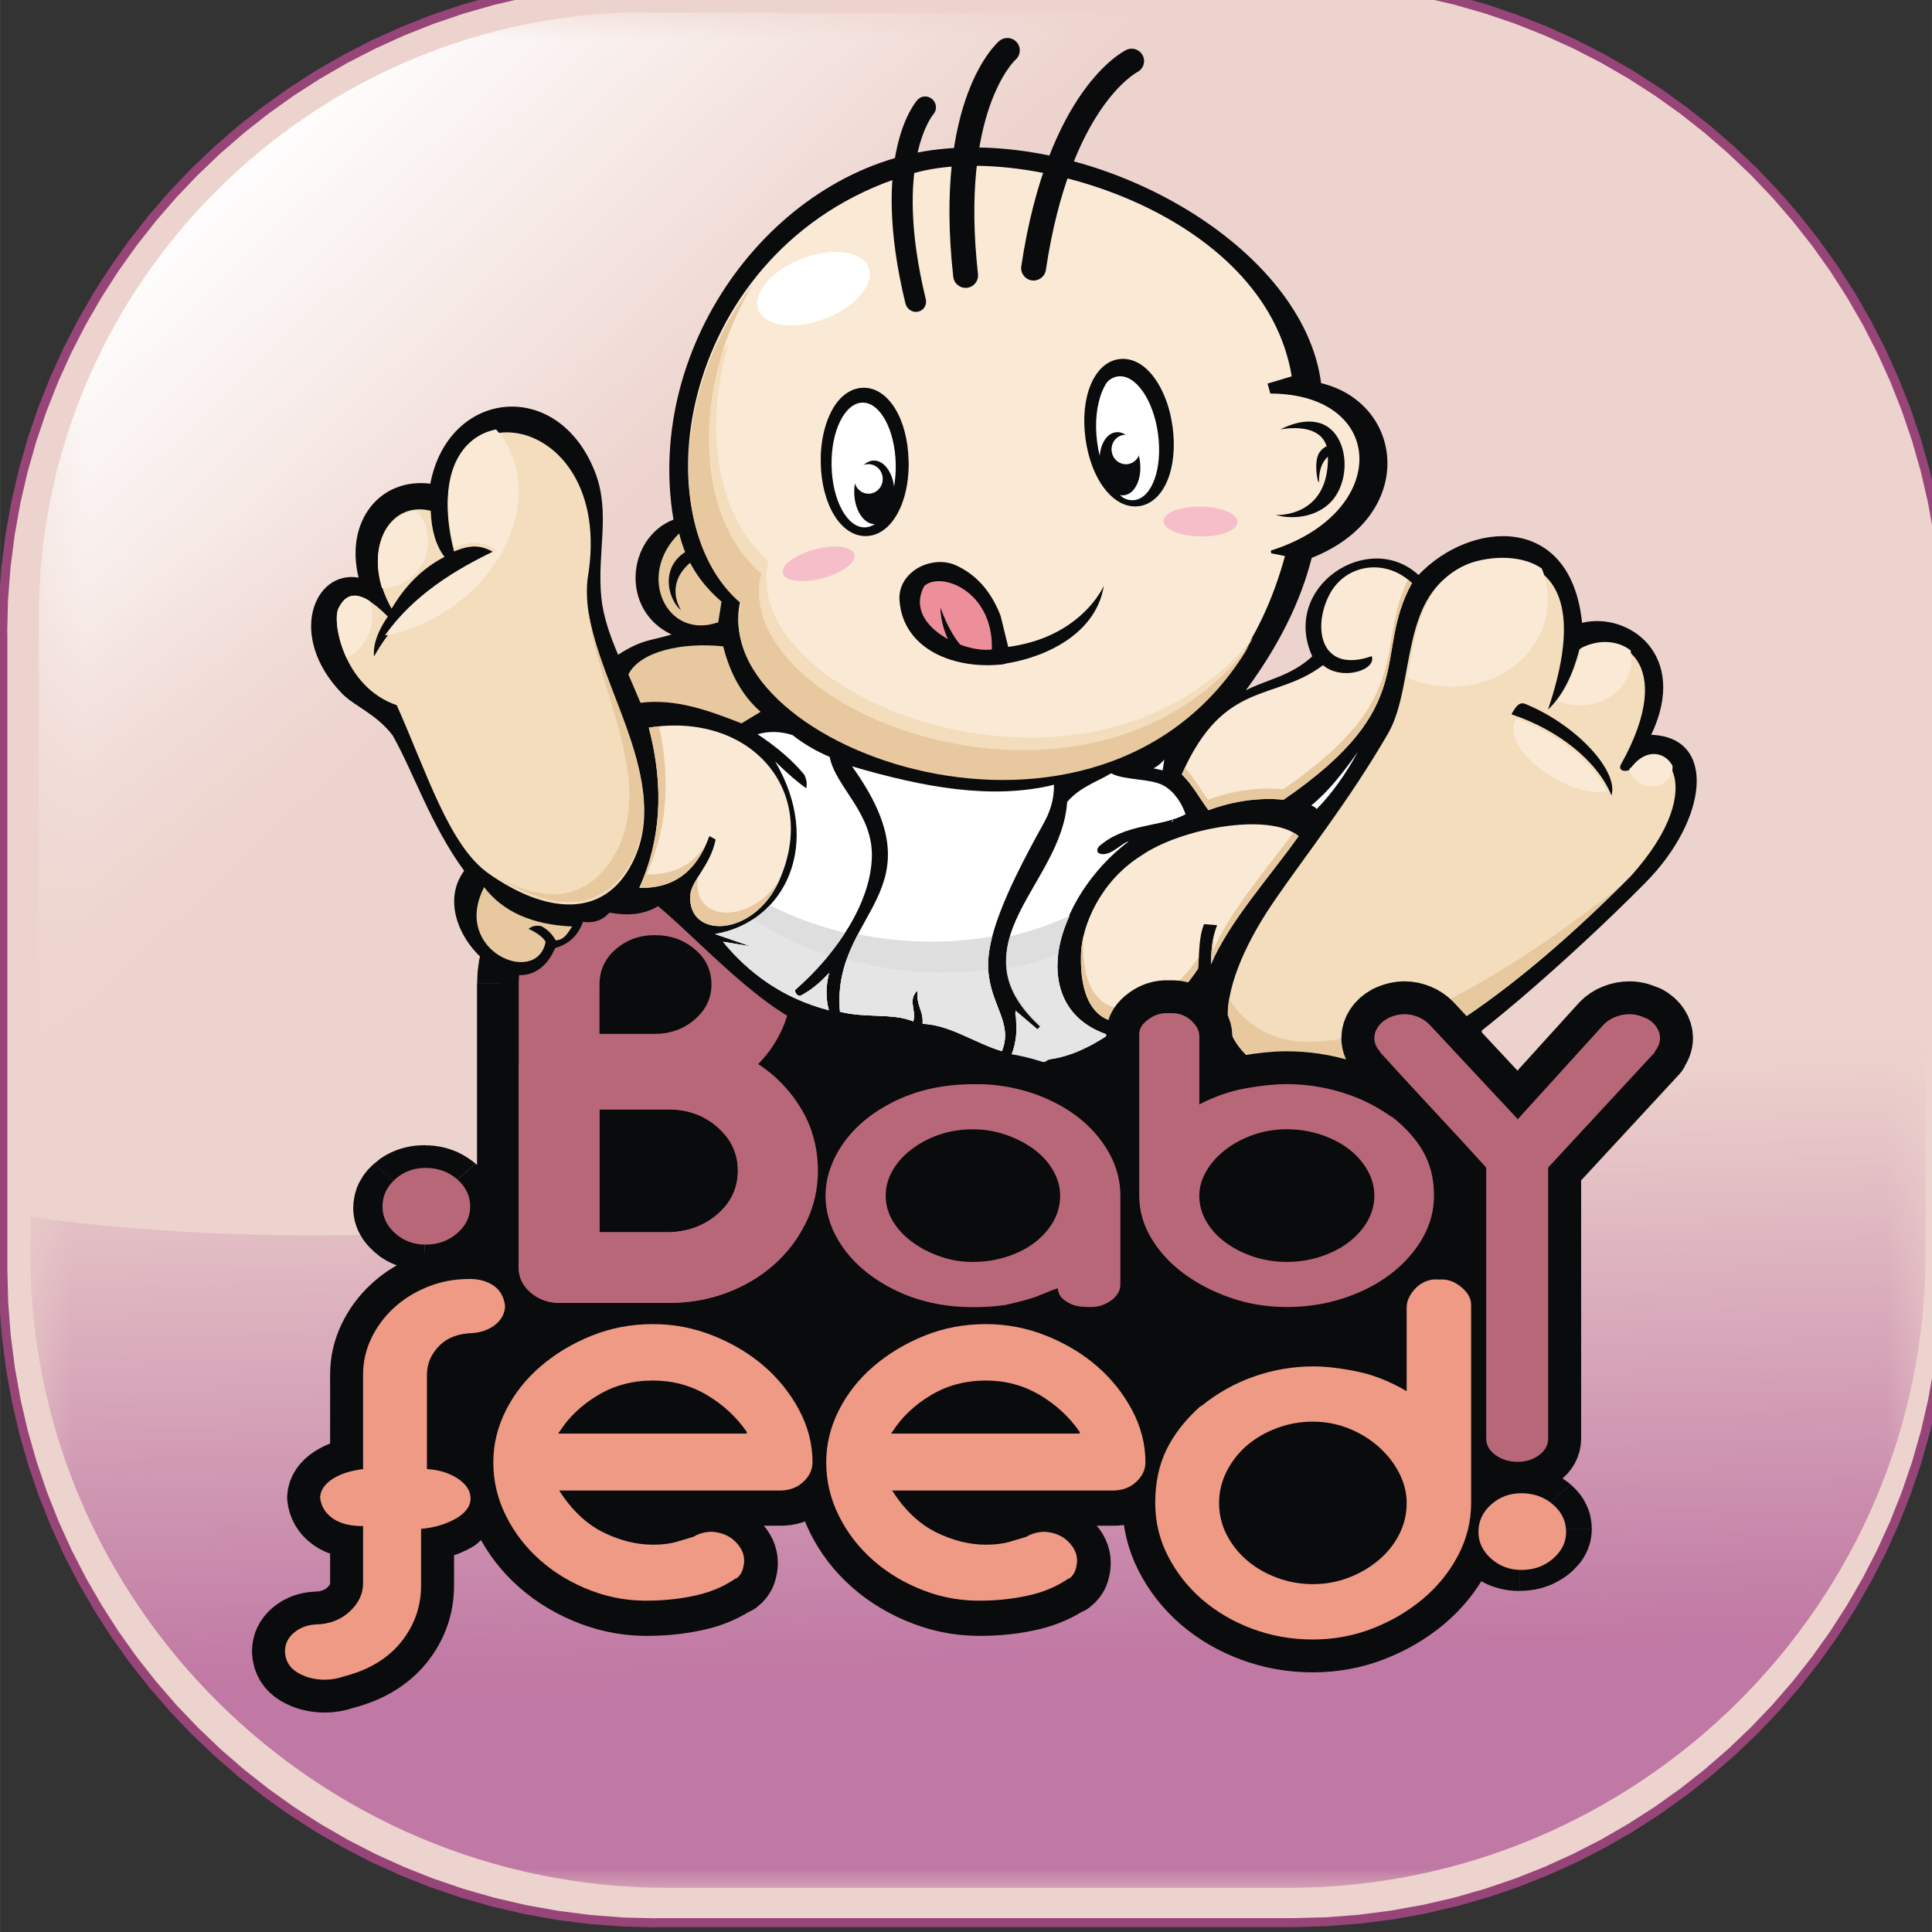 <?xml version="1.0" encoding="UTF-8" standalone="no"?>
<svg
   xmlns:dc="http://purl.org/dc/elements/1.1/"
   xmlns:cc="http://creativecommons.org/ns#"
   xmlns:rdf="http://www.w3.org/1999/02/22-rdf-syntax-ns#"
   xmlns:svg="http://www.w3.org/2000/svg"
   xmlns="http://www.w3.org/2000/svg"
   xmlns:xlink="http://www.w3.org/1999/xlink"
   xmlns:sodipodi="http://sodipodi.sourceforge.net/DTD/sodipodi-0.dtd"
   xmlns:inkscape="http://www.inkscape.org/namespaces/inkscape"
   width="87"
   height="87"
   version="1.1"
   viewBox="0 0 24.553 24.554"
   id="svg2"
   inkscape:version="0.48.2 r9819"
   sodipodi:docname="babyfeed_icon_new.svg"
   inkscape:export-filename="C:\Projectos\babyfeed\src\BabyFeed\icons\babyfeed_icon_87x87.png"
   inkscape:export-xdpi="90"
   inkscape:export-ydpi="90">
  <rect x="0" y="0" width="24.553" height="24.554" fill="#333333" stroke="none"/>
  <sodipodi:namedview
     pagecolor="#ffffff"
     bordercolor="#666666"
     borderopacity="1"
     objecttolerance="10"
     gridtolerance="10"
     guidetolerance="10"
     inkscape:pageopacity="0"
     inkscape:pageshadow="2"
     inkscape:window-width="1366"
     inkscape:window-height="706"
     id="namedview115"
     showgrid="false"
     inkscape:zoom="1.8340069"
     inkscape:cx="-20.942081"
     inkscape:cy="64.418505"
     inkscape:window-x="-8"
     inkscape:window-y="-8"
     inkscape:window-maximized="1"
     inkscape:current-layer="svg2"
     fit-margin-top="0"
     fit-margin-left="0"
     fit-margin-right="0"
     fit-margin-bottom="0"
     inkscape:showpageshadow="false"
     showborder="false" />
  <defs
     id="defs4">
    <linearGradient
       id="id4"
       y2="148.36"
       gradientUnits="userSpaceOnUse"
       x2="107.86"
       y1="134.18"
       x1="101.83">
      <stop
         stop-color="#FFF"
         offset="0"
         id="stop7" />
      <stop
         stop-color="#FFF"
         stop-opacity="0.502"
         offset="0.4"
         id="stop9" />
      <stop
         stop-color="#FFF"
         stop-opacity="0"
         offset="1"
         id="stop11" />
    </linearGradient>
    <linearGradient
       id="id2"
       y2="151.38"
       gradientUnits="userSpaceOnUse"
       x2="104.8"
       y1="164.82"
       x1="105.2">
      <stop
         stop-color="#FFF"
         offset="0"
         id="stop14" />
      <stop
         stop-color="#FFF"
         stop-opacity="0"
         offset="1"
         id="stop16" />
    </linearGradient>
    <linearGradient
       id="linearGradient3175"
       y2="138.73"
       gradientUnits="userSpaceOnUse"
       x2="98.181"
       y1="129.98"
       x1="89.781">
      <stop
         stop-color="#FFF"
         offset="0"
         id="stop19" />
      <stop
         stop-color="#FFF"
         stop-opacity="0"
         offset="1"
         id="stop21" />
    </linearGradient>
    <style
       id="style6"
       type="text/css" />
    <mask
       id="id1">
      <rect
         id="rect17"
         height="23.86"
         width="43.053"
         y="146.17"
         x="83.474"
         style="fill:url(#id2)" />
    </mask>
    <mask
       id="id3">
      <rect
         id="rect27"
         height="26.901"
         width="41.055"
         y="127.82"
         x="84.319"
         style="fill:url(#id4)" />
    </mask>
    <linearGradient
       inkscape:collect="always"
       xlink:href="#linearGradient3175"
       id="linearGradient4036"
       gradientUnits="userSpaceOnUse"
       x1="89.781"
       y1="129.98"
       x2="98.181"
       y2="138.73" />
    <linearGradient
       inkscape:collect="always"
       xlink:href="#linearGradient3175"
       id="linearGradient4212"
       gradientUnits="userSpaceOnUse"
       x1="89.781"
       y1="129.98"
       x2="98.181"
       y2="138.73" />
  </defs>
  <g
     id="g4124"
     transform="matrix(1.011,0,0,1.011,3.857432e-6,-0.282)">
    <rect
       id="_90556256"
       rx="9.307"
       ry="9.268"
       height="24.421"
       width="24.525"
       y="0"
       x="0.023"
       style="fill:#ffffff" />
    <g
       id="g38"
       transform="matrix(0.57,0,0,0.57,-47.594,-72.423)">
      <path
         id="_90556184"
         d="m 97.99,127.1 h 14.03 c 7.927,0 14.41,6.486 14.41,14.41 v 14.03 c 0,7.927 -6.486,14.41 -14.41,14.41 H 97.99 c -7.927,0 -14.41,-6.486 -14.41,-14.41 v -14.03 c 0,-7.927 6.486,-14.41 14.41,-14.41 z"
         inkscape:connector-curvature="0"
         style="fill:#edd3cd" />
      <path
         id="_905561841"
         d="M 112,127.2 H 97.97 V 127 H 112 v 0.2 z m 14.51,14.31 h -0.2 l -0.018,-0.734 -0.056,-0.724 -0.092,-0.715 -0.126,-0.703 -0.16,-0.691 -0.194,-0.678 -0.226,-0.664 -0.257,-0.649 -0.288,-0.634 -0.317,-0.617 -0.346,-0.599 -0.373,-0.581 -0.4,-0.561 -0.426,-0.541 -0.451,-0.52 -0.475,-0.498 -0.498,-0.475 -0.52,-0.451 -0.541,-0.426 -0.561,-0.4 -0.581,-0.373 -0.599,-0.346 -0.617,-0.317 -0.634,-0.288 -0.649,-0.257 -0.664,-0.226 -0.678,-0.194 -0.691,-0.16 -0.703,-0.126 -0.715,-0.092 -0.724,-0.056 -0.734,-0.018 v -0.2 l 0.744,0.019 0.735,0.056 0.724,0.092 0.713,0.128 0.701,0.163 0.687,0.196 0.673,0.229 0.658,0.261 0.642,0.291 0.625,0.322 0.608,0.35 0.589,0.379 0.569,0.406 0.549,0.431 0.527,0.457 0.505,0.481 0.481,0.505 0.457,0.527 0.431,0.549 0.406,0.569 0.379,0.589 0.35,0.608 0.322,0.625 0.291,0.642 0.261,0.658 0.229,0.673 0.196,0.687 0.163,0.701 0.128,0.713 0.092,0.724 0.056,0.735 0.019,0.744 z m -0.2,14.03 v -14.03 h 0.2 v 14.03 h -0.2 z M 112,170.05 v -0.2 l 0.734,-0.018 0.724,-0.056 0.715,-0.092 0.703,-0.126 0.691,-0.16 0.678,-0.194 0.664,-0.226 0.649,-0.257 0.634,-0.288 0.617,-0.317 0.599,-0.346 0.581,-0.373 0.561,-0.4 0.541,-0.426 0.52,-0.451 0.498,-0.475 0.475,-0.498 0.451,-0.52 0.426,-0.541 0.4,-0.561 0.373,-0.581 0.346,-0.599 0.317,-0.617 0.288,-0.634 0.257,-0.649 0.226,-0.664 0.194,-0.678 0.16,-0.691 0.126,-0.703 0.092,-0.715 0.056,-0.724 0.018,-0.734 h 0.2 l -0.019,0.744 -0.056,0.735 -0.092,0.724 -0.128,0.713 -0.163,0.701 -0.196,0.687 -0.229,0.673 -0.261,0.658 -0.291,0.642 -0.322,0.625 -0.35,0.608 -0.379,0.589 -0.406,0.569 -0.431,0.549 -0.457,0.527 -0.481,0.505 -0.505,0.481 -0.527,0.457 -0.549,0.431 -0.569,0.406 -0.589,0.379 -0.608,0.35 -0.625,0.322 -0.642,0.291 -0.658,0.261 -0.673,0.229 -0.687,0.196 -0.701,0.163 -0.713,0.128 -0.724,0.092 -0.735,0.056 L 112,170.05 z m -14.03,-0.2 H 112 v 0.2 H 97.97 v -0.2 z M 83.46,155.54 h 0.2 l 0.018,0.734 0.056,0.724 0.092,0.715 0.126,0.703 0.16,0.691 0.194,0.678 0.226,0.664 0.257,0.649 0.288,0.634 0.317,0.617 0.346,0.599 0.373,0.581 0.4,0.561 0.426,0.541 0.451,0.52 0.475,0.498 0.498,0.475 0.52,0.451 0.541,0.426 0.561,0.4 0.581,0.373 0.599,0.346 0.617,0.317 0.634,0.288 0.649,0.257 0.664,0.226 0.678,0.194 0.691,0.16 0.703,0.126 0.715,0.092 0.724,0.056 0.734,0.018 v 0.2 l -0.744,-0.019 -0.735,-0.056 -0.724,-0.092 -0.713,-0.128 -0.701,-0.163 -0.687,-0.196 -0.673,-0.229 -0.658,-0.261 -0.642,-0.291 -0.625,-0.322 -0.608,-0.35 -0.589,-0.379 -0.569,-0.406 -0.549,-0.431 -0.527,-0.457 -0.505,-0.481 -0.481,-0.505 -0.457,-0.527 -0.431,-0.549 -0.406,-0.569 -0.379,-0.589 -0.35,-0.608 -0.322,-0.625 -0.291,-0.642 -0.261,-0.658 -0.229,-0.673 -0.196,-0.687 -0.163,-0.701 -0.128,-0.713 -0.092,-0.724 -0.056,-0.735 L 83.46,155.54 z m 0.2,-14.03 v 14.03 h -0.2 v -14.03 h 0.2 z M 97.97,127 v 0.2 l -0.734,0.018 -0.724,0.056 -0.715,0.092 -0.703,0.126 -0.691,0.16 -0.678,0.194 -0.664,0.226 -0.649,0.257 -0.634,0.288 -0.617,0.317 -0.599,0.346 -0.581,0.373 -0.561,0.4 -0.541,0.426 -0.52,0.451 -0.498,0.475 -0.475,0.498 -0.451,0.52 -0.426,0.541 -0.4,0.561 -0.373,0.581 -0.346,0.599 -0.317,0.617 -0.288,0.634 -0.257,0.649 -0.226,0.664 -0.194,0.678 -0.16,0.691 -0.126,0.703 -0.092,0.715 -0.056,0.724 -0.018,0.734 h -0.2 l 0.019,-0.744 0.056,-0.735 0.092,-0.724 0.128,-0.713 0.163,-0.701 0.196,-0.687 0.229,-0.673 0.261,-0.658 0.291,-0.642 0.322,-0.625 0.35,-0.608 0.379,-0.589 0.406,-0.569 0.431,-0.549 0.457,-0.527 0.481,-0.505 0.505,-0.481 0.527,-0.457 0.549,-0.431 0.569,-0.406 0.589,-0.379 0.608,-0.35 0.625,-0.322 0.642,-0.291 0.658,-0.261 0.673,-0.229 0.687,-0.196 0.701,-0.163 0.713,-0.128 0.724,-0.092 0.735,-0.056 L 97.97,127 z"
         inkscape:connector-curvature="0"
         style="fill:#974578;fill-rule:nonzero" />
    </g>
    <path
       id="path196"
       d="m 126.4,146.3 v 9.248 c 0,7.927 -6.486,14.41 -14.41,14.41 H 97.96 c -7.927,0 -14.41,-6.486 -14.41,-14.41 v -0.846 c 11.54,1.657 29.72,-1.631 42.85,-8.401 z"
       mask="url(#id1)"
       transform="matrix(0.556,0,0,0.553,-46.073,-69.976)"
       inkscape:connector-curvature="0"
       style="fill:#c078a4;fill-opacity:1" />
    <path
       id="path198"
       d="m 98.17,127.9 h 13.38 c 7.358,0 13.41,5.859 13.73,13.14 -3.999,-1.708 -8.543,-2.675 -13.36,-2.675 -12.79,0 -23.64,6.8 -27.49,16.23 v -12.96 c 0,-7.56 6.186,-13.75 13.75,-13.75 z"
       mask="url(#id3)"
       transform="matrix(0.556,0,0,0.553,-46.456,-70.289)"
       style="fill:url(#linearGradient4212)"
       inkscape:connector-curvature="0" />
    <g
       id="_90359464"
       transform="matrix(0.57,0,0,0.568,-47.744,-72.536)">
      <polygon
         id="_90556136"
         points="91.972,161.37 94.884,156.91 94.884,149.36 116.34,149.36 116.34,160.98 115.3,161 114.37,163.38 111.46,163.38 110.91,161.07 "
         style="fill:#0a0b0c;stroke:#1f1a17;stroke-width:0.2" />
      <path
         id="_90556064"
         d="m 94.11,156.5 c 0.22,0 0.402,0.052 0.546,0.156 0.144,0.104 0.225,0.256 0.244,0.456 -0.01,0.158 -0.081,0.291 -0.215,0.4 -0.134,0.108 -0.302,0.171 -0.503,0.187 -0.316,0.008 -0.563,0.104 -0.74,0.287 -0.177,0.183 -0.266,0.395 -0.266,0.637 v 2.085 c 0.268,0.017 0.496,0.088 0.682,0.212 0.187,0.125 0.28,-0.588 0.28,-0.422 0,0.175 -0.11,1.184 -0.33,1.309 -0.22,0.125 -0.474,0.2 -0.761,0.225 v 1.252 c 0,0.466 -0.146,0.882 -0.438,1.249 -0.292,0.366 -0.711,0.62 -1.257,0.762 -0.144,0.05 -0.287,0.075 -0.431,0.075 -0.22,0 -0.419,-0.052 -0.596,-0.156 -0.177,-0.104 -0.271,-0.26 -0.28,-0.468 0,-0.167 0.067,-0.306 0.201,-0.418 0.134,-0.112 0.297,-0.173 0.488,-0.181 0.297,-0.008 0.544,-0.104 0.74,-0.287 0.196,-0.183 0.294,-0.391 0.294,-0.624 v -1.265 c -0.287,0 -0.512,-0.058 -0.675,-0.175 -0.163,-0.117 -0.254,-0.271 -0.273,-0.462 0.01,-0.158 0.101,-0.293 0.273,-0.406 0.172,-0.112 0.398,-0.185 0.675,-0.219 v -2.098 c 0,-0.275 0.06,-0.539 0.18,-0.793 0.12,-0.254 0.285,-0.479 0.496,-0.674 0.211,-0.196 0.46,-0.352 0.747,-0.468 0.287,-0.117 0.594,-0.175 0.919,-0.175 z m 4.066,1.052 c 0.46,0 0.903,0.085 1.329,0.256 0.426,0.171 0.8,0.395 1.121,0.674 0.321,0.279 0.579,0.604 0.776,0.974 0.196,0.37 0.294,0.755 0.294,1.155 0,0.167 -0.072,0.314 -0.215,0.443 -0.144,0.129 -0.326,0.189 -0.546,0.181 h -4.827 c 0.278,0.433 0.601,0.741 0.97,0.924 0.369,0.183 0.735,0.275 1.099,0.275 0.201,0 0.373,-0.021 0.517,-0.062 0.144,-0.042 0.268,-0.079 0.373,-0.112 0.124,-0.075 0.263,-0.112 0.417,-0.112 0.211,0.017 0.381,0.09 0.51,0.218 0.129,0.129 0.194,0.269 0.194,0.418 0,0.067 -0.012,0.138 -0.036,0.212 -0.024,0.075 -0.074,0.141 -0.151,0.2 l 0.014,-0.025 c -0.249,0.175 -0.532,0.3 -0.848,0.375 -0.316,0.075 -0.651,0.117 -1.006,0.125 -0.469,0.017 -0.917,-0.056 -1.343,-0.219 -0.426,-0.162 -0.8,-0.385 -1.121,-0.668 -0.321,-0.283 -0.575,-0.612 -0.761,-0.987 -0.187,-0.374 -0.28,-0.77 -0.28,-1.186 0,-0.4 0.093,-0.785 0.28,-1.155 0.187,-0.37 0.443,-0.695 0.769,-0.974 0.326,-0.279 0.699,-0.504 1.121,-0.674 0.421,-0.171 0.872,-0.256 1.35,-0.256 z m 2.069,2.385 c -0.23,-0.333 -0.524,-0.606 -0.884,-0.818 -0.359,-0.212 -0.754,-0.319 -1.185,-0.319 -0.45,0 -0.855,0.108 -1.214,0.325 -0.359,0.216 -0.639,0.483 -0.84,0.799 -0.019,0.017 -0.029,0.033 -0.029,0.05 h 4.166 c -0.01,0 -0.014,-0.004 -0.014,-0.013 v -0.025 z m 5.273,-2.385 c 0.46,0 0.903,0.085 1.329,0.256 0.426,0.171 0.8,0.396 1.121,0.674 0.321,0.279 0.579,0.604 0.776,0.974 0.196,0.37 0.294,0.755 0.294,1.155 0,0.167 -0.072,0.314 -0.215,0.443 -0.144,0.129 -0.326,0.189 -0.546,0.181 h -4.827 c 0.278,0.433 0.601,0.741 0.97,0.924 0.369,0.183 0.735,0.275 1.099,0.275 0.201,0 0.373,-0.021 0.517,-0.062 0.144,-0.042 0.268,-0.079 0.373,-0.112 0.124,-0.075 0.263,-0.112 0.417,-0.112 0.211,0.017 0.381,0.089 0.51,0.218 0.129,0.129 0.194,0.269 0.194,0.418 0,0.067 -0.012,0.138 -0.036,0.212 -0.024,0.075 -0.074,0.141 -0.151,0.2 l 0.014,-0.025 c -0.249,0.175 -0.532,0.3 -0.848,0.375 -0.316,0.075 -0.651,0.117 -1.006,0.125 -0.469,0.017 -0.917,-0.056 -1.343,-0.219 -0.426,-0.162 -0.8,-0.385 -1.121,-0.668 -0.321,-0.283 -0.575,-0.612 -0.761,-0.987 -0.187,-0.375 -0.28,-0.77 -0.28,-1.186 0,-0.4 0.093,-0.785 0.28,-1.155 0.187,-0.37 0.443,-0.695 0.769,-0.974 0.326,-0.279 0.699,-0.504 1.121,-0.674 0.421,-0.171 0.872,-0.256 1.35,-0.256 z m 2.069,2.385 c -0.23,-0.333 -0.524,-0.606 -0.884,-0.818 -0.359,-0.212 -0.754,-0.319 -1.185,-0.319 -0.45,0 -0.855,0.108 -1.214,0.325 -0.359,0.216 -0.639,0.483 -0.84,0.799 -0.019,0.017 -0.029,0.033 -0.029,0.05 h 4.166 c -0.01,0 -0.014,-0.004 -0.014,-0.013 v -0.025 z m 7.945,-3.424 c 0.163,-0.008 0.316,0.048 0.46,0.169 0.144,0.121 0.215,0.252 0.215,0.393 v 4.383 c 0,0.408 -0.096,0.795 -0.287,1.161 -0.192,0.366 -0.45,0.687 -0.776,0.962 -0.326,0.275 -0.697,0.493 -1.113,0.656 -0.417,0.162 -0.855,0.243 -1.315,0.243 -0.469,0 -0.915,-0.079 -1.336,-0.237 -0.421,-0.158 -0.79,-0.375 -1.106,-0.649 -0.316,-0.275 -0.567,-0.595 -0.754,-0.962 -0.187,-0.366 -0.28,-0.758 -0.28,-1.174 0,-0.45 0.084,-0.845 0.251,-1.186 0.168,-0.341 0.419,-0.662 0.754,-0.962 v 0.013 c 0.354,-0.291 0.745,-0.512 1.171,-0.662 0.426,-0.15 0.864,-0.225 1.315,-0.225 0.268,0 0.587,0.037 0.955,0.112 0.369,0.075 0.735,0.221 1.099,0.437 v -1.848 c 0,-0.083 0.019,-0.162 0.058,-0.237 0.038,-0.075 0.089,-0.144 0.151,-0.206 0.062,-0.062 0.137,-0.11 0.223,-0.144 0.086,-0.033 0.172,-0.046 0.259,-0.037 h 0.058 z m -0.747,4.945 c 0,-0.225 -0.055,-0.445 -0.165,-0.662 -0.11,-0.216 -0.261,-0.41 -0.453,-0.581 -0.192,-0.171 -0.412,-0.306 -0.661,-0.406 -0.249,-0.1 -0.512,-0.15 -0.79,-0.15 -0.278,0 -0.543,0.048 -0.797,0.144 -0.254,0.096 -0.474,0.225 -0.661,0.387 -0.187,0.162 -0.335,0.354 -0.445,0.574 -0.11,0.221 -0.165,0.452 -0.165,0.693 0,0.25 0.055,0.483 0.165,0.699 0.11,0.216 0.259,0.406 0.445,0.568 0.187,0.162 0.407,0.291 0.661,0.387 0.254,0.096 0.52,0.144 0.797,0.144 0.278,0 0.541,-0.048 0.79,-0.144 0.249,-0.096 0.469,-0.225 0.661,-0.387 0.192,-0.162 0.342,-0.352 0.453,-0.568 0.11,-0.216 0.165,-0.45 0.165,-0.699 z"
         inkscape:connector-curvature="0"
         style="fill:#0a0b0c;fill-rule:nonzero;stroke:#0a0b0c;stroke-width:1.454;stroke-linecap:round;stroke-linejoin:round" />
      <path
         id="_90555944"
         d="m 101.7,154.1 c 0,0.405 -0.086,0.785 -0.257,1.139 -0.172,0.354 -0.406,0.666 -0.703,0.934 -0.297,0.268 -0.646,0.478 -1.046,0.63 -0.4,0.152 -0.829,0.228 -1.286,0.228 h -2.4 c -0.251,0 -0.466,-0.076 -0.643,-0.228 -0.177,-0.152 -0.266,-0.339 -0.266,-0.562 v -6.257 c 0,-0.364 0.08,-0.706 0.24,-1.025 0.16,-0.319 0.377,-0.6 0.651,-0.843 0.274,-0.243 0.592,-0.435 0.952,-0.577 0.36,-0.142 0.746,-0.213 1.157,-0.213 0.434,0 0.835,0.076 1.2,0.228 0.366,0.152 0.683,0.354 0.952,0.608 0.269,0.253 0.48,0.537 0.634,0.851 0.154,0.314 0.232,0.638 0.232,0.972 0,0.344 -0.066,0.666 -0.197,0.964 -0.131,0.299 -0.311,0.564 -0.54,0.797 0.4,0.263 0.72,0.6 0.96,1.01 0.24,0.41 0.36,0.858 0.36,1.344 z m -3.601,-5.209 c -0.331,0 -0.617,0.104 -0.857,0.311 -0.24,0.207 -0.36,0.468 -0.36,0.782 v 1.093 h 1.217 c 0.343,0 0.637,-0.106 0.883,-0.319 0.246,-0.213 0.369,-0.471 0.369,-0.774 0,-0.314 -0.123,-0.575 -0.369,-0.782 -0.246,-0.208 -0.54,-0.311 -0.883,-0.311 z m 0.309,3.857 h -1.526 v 2.719 h 1.526 c 0.423,-0.01 0.783,-0.144 1.08,-0.402 0.297,-0.258 0.446,-0.58 0.446,-0.964 0,-0.375 -0.149,-0.694 -0.446,-0.957 -0.297,-0.263 -0.657,-0.395 -1.08,-0.395 z"
         inkscape:connector-curvature="0"
         style="fill:#0a0b0c;fill-rule:nonzero" />
      <g
         id="g46">
        <path
           id="_905559441"
           d="m 102.2,155.5 -1.507,-0.568 0.013,-0.025 0.012,-0.025 0.012,-0.025 0.008,-0.025 0.011,-0.025 0.01,-0.026 0.01,-0.023 0.009,-0.026 0.009,-0.026 0.008,-0.026 0.008,-0.026 0.007,-0.026 0.01,-0.024 0.006,-0.027 0.005,-0.027 0.008,-0.027 0.005,-0.027 0.004,-0.024 0.007,-0.027 0.003,-0.028 0.006,-0.028 0.002,-0.025 0.005,-0.028 0.004,-0.028 6e-4,-0.028 0.003,-0.029 0.003,-0.029 0.002,-0.026 0.002,-0.032 10e-4,-0.029 7e-4,-0.029 -0.003,-0.029 h 1.642 l -0.004,0.046 -7e-4,0.046 -0.001,0.046 -0.002,0.043 -0.002,0.049 -0.003,0.046 -0.003,0.045 -0.007,0.045 -0.004,0.045 -0.005,0.045 -0.009,0.048 -0.006,0.045 -0.009,0.045 -0.007,0.044 -0.011,0.047 -0.011,0.044 -0.008,0.044 -0.012,0.044 -0.013,0.044 -0.01,0.046 -0.013,0.043 -0.014,0.043 -0.015,0.043 -0.015,0.043 -0.015,0.043 -0.016,0.046 -0.017,0.043 -0.017,0.042 -0.021,0.042 -0.018,0.042 -0.018,0.042 -0.019,0.042 z m -0.873,1.158 -1.167,-1.017 0.021,-0.02 0.021,-0.02 0.021,-0.017 0.02,-0.02 0.02,-0.021 0.019,-0.021 0.019,-0.018 0.019,-0.021 0.018,-0.022 0.018,-0.019 0.018,-0.022 0.017,-0.02 0.02,-0.023 0.016,-0.02 0.016,-0.023 0.019,-0.023 0.015,-0.021 0.015,-0.021 0.018,-0.024 0.014,-0.022 0.014,-0.025 0.017,-0.022 0.016,-0.025 0.013,-0.023 0.016,-0.023 0.015,-0.026 0.012,-0.023 0.015,-0.026 0.014,-0.024 0.014,-0.027 0.01,-0.024 0.013,-0.025 1.507,0.568 -0.019,0.042 -0.023,0.041 -0.02,0.038 -0.021,0.041 -0.021,0.038 -0.025,0.04 -0.022,0.037 -0.022,0.04 -0.026,0.04 -0.023,0.036 -0.023,0.039 -0.027,0.036 -0.027,0.039 -0.024,0.035 -0.028,0.038 -0.028,0.038 -0.025,0.035 -0.029,0.035 -0.029,0.037 -0.026,0.034 -0.03,0.037 -0.03,0.034 -0.031,0.036 -0.031,0.033 -0.032,0.033 -0.032,0.035 -0.032,0.032 -0.033,0.032 -0.033,0.032 -0.033,0.034 -0.034,0.031 -0.034,0.031 z m -1.309,0.789 -0.641,-1.335 0.028,-0.011 0.027,-0.009 0.027,-0.012 0.03,-0.013 0.027,-0.01 0.026,-0.013 0.029,-0.014 0.026,-0.011 0.025,-0.014 0.025,-0.012 0.028,-0.015 0.024,-0.012 0.024,-0.013 0.027,-0.016 0.024,-0.013 0.023,-0.014 0.026,-0.014 0.023,-0.017 0.025,-0.015 0.022,-0.015 0.025,-0.015 0.021,-0.016 0.024,-0.016 0.021,-0.017 0.024,-0.017 0.023,-0.017 0.02,-0.018 0.023,-0.015 0.019,-0.018 0.022,-0.019 0.022,-0.019 0.022,-0.019 1.167,1.017 -0.034,0.031 -0.035,0.03 -0.035,0.03 -0.038,0.03 -0.036,0.032 -0.039,0.029 -0.036,0.029 -0.036,0.028 -0.04,0.028 -0.037,0.028 -0.041,0.027 -0.038,0.027 -0.041,0.027 -0.038,0.026 -0.042,0.023 -0.039,0.026 -0.042,0.025 -0.043,0.025 -0.04,0.022 -0.043,0.024 -0.044,0.024 -0.041,0.021 -0.044,0.023 -0.045,0.02 -0.045,0.022 -0.042,0.019 -0.045,0.019 -0.046,0.021 -0.043,0.018 -0.046,0.018 -0.047,0.021 -0.047,0.017 z m -1.607,0.287 v -1.454 l 0.033,0.003 0.033,-7e-4 0.033,-10e-4 0.033,-0.002 0.033,-0.002 0.032,-0.002 0.032,-0.003 0.032,-4e-4 0.032,-0.004 0.032,-0.004 0.028,-0.002 0.031,-0.005 0.031,-0.003 0.031,-0.006 0.031,-0.004 0.028,-0.004 0.03,-0.007 0.03,-0.005 0.03,-0.005 0.027,-0.009 0.03,-0.006 0.03,-0.007 0.029,-0.007 0.029,-0.007 0.026,-0.008 0.029,-0.008 0.029,-0.009 0.029,-0.009 0.028,-0.01 0.028,-0.007 0.028,-0.011 0.028,-0.011 0.641,1.335 -0.047,0.017 -0.047,0.016 -0.048,0.019 -0.048,0.016 -0.048,0.015 -0.048,0.015 -0.048,0.014 -0.052,0.014 -0.049,0.013 -0.049,0.013 -0.049,0.012 -0.049,0.012 -0.052,0.009 -0.049,0.011 -0.05,0.011 -0.05,0.007 -0.053,0.01 -0.05,0.009 -0.05,0.006 -0.051,0.009 -0.051,0.005 -0.054,0.007 -0.051,0.004 -0.051,0.004 -0.051,0.006 -0.051,0.003 -0.052,0.002 -0.052,0.002 -0.052,0.002 -0.052,0.001 -0.052,7e-4 -0.052,0.003 z m -2.4,-1.454 h 2.4 v 1.454 h -2.4 v -1.454 z m -1.214,1.019 1.142,-1.04 6e-4,0.003 0.004,0.002 0.004,0.002 0.001,0.001 0.002,8e-4 0.002,0.003 0.005,1e-4 -0.001,-5e-4 -7e-4,0.002 0.006,0.001 -3e-4,0.001 v 6e-4 2e-4 l 3e-4,-3e-4 0.004,-8e-4 7e-4,0.002 -0.002,-0.002 0.001,8e-4 0.001,3e-4 0.002,-1e-4 0.002,0.002 0.002,-10e-4 0.002,10e-4 0.003,0.001 0.003,5e-4 h 0.003 l 0.003,-4e-4 0.003,0.002 0.004,-0.001 0.007,0.001 0.004,7e-4 0.007,-0.003 v 1.454 l -0.04,-0.003 -0.043,-7e-4 -0.039,-0.001 -0.042,-0.005 -0.042,-0.002 -0.042,-0.005 -0.042,-0.006 -0.041,-0.006 -0.041,-0.007 -0.041,-0.007 -0.041,-0.01 -0.04,-0.008 -0.04,-0.011 -0.04,-0.012 -0.04,-0.012 -0.043,-0.015 -0.039,-0.013 -0.036,-0.016 -0.039,-0.017 -0.039,-0.017 -0.038,-0.018 -0.038,-0.018 -0.032,-0.019 -0.038,-0.019 -0.037,-0.022 -0.031,-0.023 -0.034,-0.02 -0.034,-0.024 -0.034,-0.024 -0.03,-0.024 -0.03,-0.025 -0.033,-0.025 z m -0.516,-1.082 h 1.642 l -0.003,0.007 7e-4,0.004 0.001,0.006 -0.001,3e-4 0.002,0.003 -5e-4,0.003 2e-4,-3e-4 7e-4,0.002 0.001,0.005 -0.002,-0.001 -9e-4,-0.001 0.003,0.001 v 0.001 l -0.003,-0.002 0.001,8e-4 0.002,7e-4 -10e-4,-0.002 -5e-4,1e-4 v 0.003 l 5e-4,-1e-4 -0.002,-0.003 0.002,-6e-4 -0.001,0.002 0.003,-0.001 -2e-4,0.005 4e-4,-0.002 0.001,10e-4 0.002,0.001 0.002,7e-4 0.003,0.006 0.003,4e-4 0.004,0.003 -1.142,1.04 -0.029,-0.026 -0.029,-0.029 -0.028,-0.023 -0.028,-0.029 -0.027,-0.029 -0.027,-0.03 -0.026,-0.033 -0.026,-0.027 -0.022,-0.033 -0.025,-0.03 -0.021,-0.033 -0.024,-0.036 -0.02,-0.034 -0.019,-0.031 -0.019,-0.034 -0.018,-0.037 -0.014,-0.035 -0.014,-0.035 -0.017,-0.038 -0.013,-0.035 -0.009,-0.035 -0.012,-0.039 -0.011,-0.039 -0.008,-0.033 -0.007,-0.036 -0.007,-0.04 -0.006,-0.037 -0.002,-0.037 -0.005,-0.04 -0.001,-0.035 -7e-4,-0.037 -0.004,-0.035 z m 1.642,-6.257 v 6.257 h -1.642 v -6.257 h 1.642 z m -1.328,-1.318 1.494,0.585 -0.008,0.021 -0.011,0.022 -0.007,0.022 -0.01,0.022 -0.01,0.022 -0.009,0.019 -0.009,0.022 -0.008,0.022 -0.008,0.022 -0.007,0.02 -0.007,0.023 -0.006,0.023 -0.006,0.023 -0.005,0.02 -0.008,0.023 -0.004,0.024 -0.004,0.021 -0.007,0.024 -0.003,0.021 -0.003,0.024 -0.005,0.024 -0.005,0.024 -0.001,0.021 -0.004,0.025 -3e-4,0.025 -0.003,0.025 -0.003,0.022 -0.002,0.025 -0.002,0.025 -0.001,0.025 -7e-4,0.025 0.003,0.026 h -1.642 l 0.003,-0.043 7e-4,-0.043 0.001,-0.042 0.002,-0.042 0.002,-0.042 0.003,-0.045 0.003,-0.042 0.007,-0.042 0.004,-0.042 0.008,-0.044 0.005,-0.041 0.005,-0.041 0.009,-0.041 0.009,-0.044 0.007,-0.041 0.011,-0.043 0.011,-0.041 0.008,-0.04 0.012,-0.043 0.012,-0.04 0.013,-0.04 0.013,-0.04 0.014,-0.042 0.014,-0.04 0.015,-0.04 0.015,-0.039 0.016,-0.042 0.016,-0.039 0.017,-0.039 0.02,-0.039 0.018,-0.039 0.021,-0.038 z m 0.821,-1.065 1.154,1.028 h 0.003 l -0.022,0.017 -0.019,0.015 -0.015,0.018 -0.018,0.018 -0.018,0.018 -0.017,0.018 -0.017,0.016 -0.02,0.019 -0.017,0.019 -0.016,0.016 -0.016,0.019 -0.015,0.02 -0.015,0.017 -0.018,0.02 -0.014,0.02 -0.014,0.018 -0.017,0.021 -0.013,0.018 -0.013,0.021 -0.016,0.019 -0.012,0.019 -0.015,0.022 -0.012,0.022 -0.015,0.019 -0.011,0.02 -0.014,0.023 -0.014,0.02 -0.013,0.023 -0.01,0.021 -0.013,0.021 -0.012,0.024 -0.012,0.021 -1.494,-0.585 0.018,-0.038 0.019,-0.035 0.019,-0.038 0.023,-0.038 0.02,-0.035 0.02,-0.037 0.02,-0.034 0.024,-0.037 0.021,-0.036 0.025,-0.034 0.022,-0.033 0.025,-0.036 0.022,-0.036 0.026,-0.033 0.026,-0.035 0.023,-0.032 0.027,-0.035 0.027,-0.032 0.024,-0.032 0.028,-0.034 0.028,-0.031 0.029,-0.031 0.029,-0.033 0.029,-0.03 0.026,-0.03 0.03,-0.033 0.03,-0.03 0.031,-0.029 0.031,-0.029 0.034,-0.029 0.032,-0.032 0.029,-0.029 h 0.003 z m 1.198,-0.725 0.661,1.324 -0.024,0.011 -0.024,0.011 -0.027,0.011 -0.023,0.011 -0.023,0.009 -0.026,0.012 -0.026,0.012 -0.022,0.01 -0.022,0.013 -0.025,0.011 -0.021,0.013 -0.024,0.011 -0.021,0.014 -0.024,0.012 -0.021,0.012 -0.024,0.015 -0.023,0.012 -0.02,0.013 -0.019,0.013 -0.022,0.016 -0.022,0.014 -0.019,0.014 -0.022,0.014 -0.021,0.017 -0.018,0.012 -0.021,0.018 -0.021,0.015 -0.021,0.016 -0.02,0.016 -0.02,0.013 -0.02,0.02 -0.019,0.017 -1.154,-1.028 0.032,-0.028 0.033,-0.025 0.033,-0.03 0.033,-0.028 0.033,-0.027 0.034,-0.027 0.034,-0.024 0.037,-0.029 0.034,-0.023 0.035,-0.026 0.038,-0.025 0.035,-0.025 0.035,-0.022 0.039,-0.025 0.039,-0.024 0.036,-0.024 0.036,-0.021 0.04,-0.023 0.037,-0.023 0.04,-0.02 0.037,-0.022 0.041,-0.019 0.038,-0.022 0.041,-0.019 0.042,-0.021 0.038,-0.018 0.039,-0.018 0.042,-0.02 0.043,-0.017 0.04,-0.017 0.043,-0.017 0.043,-0.016 z m 1.488,-0.278 v 1.454 l -0.029,-0.003 -0.029,6e-4 -0.029,0.001 -0.028,0.001 -0.025,0.002 -0.028,0.002 -0.028,0.003 -0.028,2e-4 -0.028,0.004 -0.024,10e-4 -0.027,0.004 -0.027,0.005 -0.024,0.002 -0.027,0.003 -0.027,0.006 -0.023,0.004 -0.026,0.004 -0.026,0.007 -0.023,0.005 -0.026,0.005 -0.026,0.006 -0.022,0.006 -0.026,0.007 -0.025,0.007 -0.025,0.007 -0.025,0.008 -0.025,0.008 -0.022,0.008 -0.025,0.006 -0.025,0.009 -0.024,0.01 -0.024,0.007 -0.661,-1.324 0.043,-0.019 0.044,-0.015 0.044,-0.015 0.044,-0.018 0.047,-0.014 0.044,-0.014 0.044,-0.013 0.044,-0.013 0.045,-0.013 0.045,-0.012 0.048,-0.012 0.045,-0.011 0.045,-0.011 0.049,-0.011 0.046,-0.007 0.046,-0.01 0.049,-0.009 0.046,-0.006 0.046,-0.008 0.05,-0.008 0.046,-0.005 0.047,-0.004 0.05,-0.007 0.047,-0.003 0.047,-0.006 0.047,-0.003 0.047,-0.002 0.051,-0.002 0.048,-0.001 0.048,-0.001 0.048,-6e-4 0.048,-0.003 z m 1.547,0.299 -0.693,1.312 -0.025,-0.008 -0.022,-0.011 -0.025,-0.007 -0.025,-0.01 -0.022,-0.009 -0.026,-0.006 -0.023,-0.009 -0.026,-0.008 -0.026,-0.008 -0.023,-0.007 -0.027,-0.007 -0.024,-0.006 -0.027,-0.006 -0.024,-0.005 -0.028,-0.005 -0.025,-0.004 -0.028,-0.007 -0.025,-0.004 -0.025,-0.003 -0.029,-0.006 -0.029,-0.002 -0.026,-0.005 -0.029,-0.001 -0.029,-0.004 -0.026,-0.003 h -0.03 l -0.027,-0.002 -0.033,-0.002 -0.027,-0.002 -0.03,-0.001 -0.031,-7e-4 -0.031,0.003 v -1.454 l 0.05,0.003 0.05,7e-4 0.05,10e-4 0.053,0.002 0.046,0.002 0.052,0.002 0.049,0.006 0.052,0.003 0.049,0.004 0.048,0.007 0.051,0.005 0.048,0.008 0.048,0.005 0.051,0.009 0.051,0.009 0.047,0.007 0.05,0.01 0.047,0.011 0.05,0.011 0.046,0.011 0.05,0.012 0.046,0.013 0.049,0.013 0.046,0.013 0.045,0.014 0.049,0.014 0.045,0.018 0.048,0.015 0.044,0.015 0.044,0.019 0.047,0.016 0.044,0.02 z m 1.202,0.767 -1.193,0.994 -0.019,-0.018 -0.019,-0.018 -0.019,-0.015 -0.017,-0.017 -0.02,-0.017 -0.02,-0.016 -0.021,-0.016 -0.018,-0.016 -0.021,-0.015 -0.021,-0.015 -0.018,-0.015 -0.022,-0.015 -0.019,-0.014 -0.023,-0.017 -0.023,-0.014 -0.02,-0.013 -0.024,-0.013 -0.021,-0.013 -0.024,-0.015 -0.021,-0.012 -0.025,-0.012 -0.022,-0.015 -0.022,-0.011 -0.025,-0.014 -0.023,-0.011 -0.023,-0.013 -0.026,-0.01 -0.023,-0.013 -0.027,-0.01 -0.027,-0.012 -0.024,-0.012 -0.025,-0.012 0.693,-1.312 0.044,0.017 0.043,0.018 0.04,0.018 0.04,0.021 0.043,0.018 0.039,0.022 0.042,0.019 0.042,0.022 0.038,0.02 0.041,0.023 0.041,0.02 0.037,0.023 0.04,0.024 0.037,0.021 0.04,0.024 0.036,0.025 0.039,0.025 0.036,0.025 0.035,0.023 0.038,0.026 0.035,0.026 0.038,0.026 0.034,0.027 0.034,0.027 0.037,0.027 0.033,0.027 0.033,0.028 0.033,0.028 0.036,0.028 0.032,0.032 0.032,0.029 0.032,0.029 z m 0.788,1.058 -1.501,0.579 -0.011,-0.024 -0.012,-0.021 -0.012,-0.023 -0.012,-0.02 -0.01,-0.023 -0.013,-0.02 -0.013,-0.022 -0.011,-0.02 -0.014,-0.022 -0.014,-0.022 -0.012,-0.019 -0.015,-0.022 -0.012,-0.019 -0.016,-0.021 -0.016,-0.021 -0.013,-0.021 -0.014,-0.018 -0.017,-0.021 -0.017,-0.02 -0.015,-0.018 -0.015,-0.02 -0.018,-0.02 -0.016,-0.017 -0.016,-0.019 -0.019,-0.022 -0.017,-0.016 -0.017,-0.019 -0.017,-0.019 -0.021,-0.019 -0.018,-0.018 -0.018,-0.018 -0.019,-0.018 1.193,-0.994 0.031,0.029 0.031,0.03 0.031,0.03 0.027,0.03 0.03,0.03 0.03,0.03 0.029,0.034 0.026,0.028 0.029,0.031 0.028,0.034 0.025,0.031 0.028,0.032 0.028,0.035 0.024,0.032 0.024,0.032 0.026,0.035 0.026,0.032 0.022,0.033 0.022,0.033 0.025,0.036 0.021,0.033 0.024,0.036 0.021,0.034 0.021,0.034 0.023,0.037 0.02,0.034 0.019,0.037 0.022,0.034 0.019,0.037 0.018,0.035 0.018,0.038 0.018,0.035 z m 0.302,1.262 h -1.642 l 0.003,-0.023 -7e-4,-0.023 -0.001,-0.023 -0.002,-0.02 -0.002,-0.023 -0.002,-0.022 2e-4,-0.02 -0.003,-0.022 -0.004,-0.022 -10e-4,-0.019 -0.005,-0.022 -0.002,-0.022 -0.006,-0.022 -0.003,-0.019 -0.007,-0.022 -0.004,-0.022 -0.004,-0.019 -0.008,-0.022 -0.005,-0.022 -0.006,-0.022 -0.006,-0.022 -0.007,-0.021 -0.007,-0.019 -0.007,-0.021 -0.008,-0.021 -0.008,-0.021 -0.009,-0.021 -0.009,-0.021 -0.01,-0.021 -0.01,-0.021 -0.007,-0.021 -0.011,-0.021 1.501,-0.579 0.017,0.038 0.02,0.038 0.017,0.038 0.016,0.038 0.016,0.038 0.015,0.038 0.015,0.038 0.014,0.038 0.014,0.038 0.013,0.041 0.013,0.039 0.013,0.039 0.012,0.039 0.011,0.039 0.008,0.039 0.011,0.042 0.01,0.039 0.007,0.039 0.009,0.042 0.006,0.039 0.008,0.039 0.005,0.039 0.008,0.042 0.004,0.039 0.003,0.039 0.006,0.042 0.002,0.04 0.002,0.04 0.002,0.042 10e-4,0.04 7e-4,0.04 0.003,0.04 z m -0.255,1.226 -1.526,-0.523 0.009,-0.022 0.009,-0.02 0.008,-0.02 0.008,-0.02 0.007,-0.02 0.007,-0.02 0.007,-0.02 0.006,-0.021 0.006,-0.021 0.005,-0.021 0.008,-0.021 0.005,-0.021 0.004,-0.021 0.007,-0.021 0.004,-0.021 0.006,-0.021 0.003,-0.022 0.006,-0.022 0.002,-0.022 0.005,-0.022 0.001,-0.022 0.004,-0.022 0.004,-0.025 1e-4,-0.023 0.003,-0.023 0.002,-0.023 0.002,-0.023 0.002,-0.023 0.001,-0.026 9e-4,-0.023 6e-4,-0.024 -0.003,-0.026 h 1.642 l -0.003,0.038 -6e-4,0.041 -9e-4,0.04 -0.001,0.037 -0.002,0.04 -0.002,0.04 -0.003,0.04 -0.003,0.04 -0.007,0.04 -0.004,0.037 -0.004,0.039 -0.008,0.039 -0.005,0.039 -0.008,0.039 -0.006,0.039 -0.009,0.039 -0.006,0.038 -0.01,0.039 -0.007,0.038 -0.011,0.038 -0.011,0.038 -0.008,0.038 -0.012,0.038 -0.012,0.038 -0.013,0.037 -0.013,0.037 -0.013,0.037 -0.014,0.037 -0.014,0.037 -0.015,0.037 -0.015,0.037 -0.015,0.034 z m -0.816,-0.046 -0.975,1.164 -0.132,-1.057 0.015,-0.016 0.015,-0.017 0.018,-0.017 0.014,-0.017 0.014,-0.014 0.017,-0.02 0.013,-0.015 0.013,-0.018 0.016,-0.015 0.012,-0.018 0.012,-0.018 0.015,-0.018 0.011,-0.016 0.014,-0.019 0.011,-0.019 0.014,-0.016 0.013,-0.019 0.01,-0.019 0.013,-0.017 0.009,-0.017 0.012,-0.023 0.012,-0.018 0.012,-0.018 0.008,-0.021 0.011,-0.021 0.011,-0.018 0.011,-0.018 0.01,-0.021 0.01,-0.022 0.01,-0.019 0.01,-0.022 0.009,-0.019 1.526,0.523 -0.016,0.036 -0.016,0.033 -0.016,0.036 -0.017,0.033 -0.017,0.033 -0.017,0.035 -0.017,0.035 -0.018,0.032 -0.021,0.032 -0.018,0.035 -0.019,0.035 -0.019,0.029 -0.022,0.034 -0.019,0.034 -0.023,0.031 -0.02,0.031 -0.02,0.033 -0.024,0.03 -0.021,0.03 -0.024,0.033 -0.021,0.03 -0.025,0.029 -0.025,0.029 -0.022,0.032 -0.026,0.029 -0.026,0.032 -0.023,0.026 -0.026,0.031 -0.027,0.028 -0.024,0.028 -0.027,0.028 -0.028,0.028 -0.132,-1.057 z m -1.106,0.108 1.238,0.949 -0.028,0.028 -0.029,0.026 -0.031,0.024 -0.032,0.023 -0.033,0.021 -0.034,0.02 -0.035,0.018 -0.035,0.016 -0.036,0.015 -0.037,0.013 -0.037,0.012 -0.038,0.01 -0.038,0.008 -0.039,0.007 -0.039,0.005 -0.039,0.003 -0.039,0.002 h -0.039 l -0.039,-0.002 -0.039,-0.003 -0.039,-0.005 -0.039,-0.007 -0.038,-0.008 -0.038,-0.01 -0.038,-0.012 -0.037,-0.013 -0.037,-0.015 -0.036,-0.017 -0.035,-0.018 -0.034,-0.02 -0.034,-0.022 -0.033,-0.024 -0.031,-0.025 -0.029,-0.026 -0.028,-0.027 -0.026,-0.028 -0.024,-0.029 -0.022,-0.03 -0.02,-0.031 -0.018,-0.031 -0.017,-0.032 -0.015,-0.033 -0.013,-0.033 -0.011,-0.034 -0.009,-0.034 -0.007,-0.034 -0.006,-0.034 -0.004,-0.035 -0.002,-0.035 v -0.035 l 0.002,-0.035 0.004,-0.035 0.006,-0.035 0.008,-0.034 0.009,-0.034 0.011,-0.034 0.013,-0.033 0.015,-0.033 0.017,-0.032 0.019,-0.032 0.021,-0.031 0.023,-0.03 0.025,-0.03 0.027,-0.029 z m 2.307,1.152 -1.456,0.665 -0.016,-0.03 -0.02,-0.029 -0.017,-0.029 -0.018,-0.028 -0.021,-0.028 -0.019,-0.028 -0.019,-0.027 -0.02,-0.027 -0.02,-0.026 -0.021,-0.026 -0.021,-0.025 -0.018,-0.025 -0.022,-0.025 -0.022,-0.024 -0.023,-0.026 -0.02,-0.023 -0.024,-0.023 -0.021,-0.022 -0.025,-0.022 -0.022,-0.025 -0.026,-0.021 -0.023,-0.021 -0.027,-0.023 -0.024,-0.02 -0.024,-0.019 -0.025,-0.022 -0.029,-0.021 -0.026,-0.018 -0.026,-0.02 -0.027,-0.02 -0.027,-0.017 -0.028,-0.019 0.975,-1.164 0.047,0.03 0.046,0.034 0.046,0.031 0.046,0.032 0.045,0.035 0.041,0.033 0.044,0.033 0.044,0.036 0.043,0.037 0.04,0.035 0.042,0.038 0.039,0.038 0.041,0.036 0.038,0.039 0.04,0.04 0.037,0.04 0.039,0.04 0.036,0.038 0.035,0.041 0.035,0.042 0.037,0.042 0.034,0.042 0.033,0.043 0.033,0.043 0.032,0.044 0.032,0.044 0.031,0.045 0.028,0.045 0.031,0.045 0.03,0.046 0.026,0.046 0.029,0.047 z m 0.453,1.676 h -1.642 l 0.003,-0.037 -0.001,-0.034 -0.002,-0.036 -0.002,-0.033 -0.003,-0.033 -0.004,-0.036 -0.001,-0.033 -0.005,-0.033 -0.003,-0.035 -0.007,-0.032 -0.004,-0.035 -0.008,-0.029 -0.006,-0.034 -0.006,-0.031 -0.007,-0.031 -0.011,-0.031 -0.008,-0.033 -0.009,-0.03 -0.01,-0.03 -0.011,-0.03 -0.008,-0.03 -0.012,-0.032 -0.013,-0.029 -0.01,-0.029 -0.014,-0.029 -0.015,-0.031 -0.012,-0.028 -0.016,-0.031 -0.014,-0.028 -0.014,-0.028 -0.018,-0.03 -0.016,-0.03 1.456,-0.665 0.029,0.047 0.025,0.047 0.027,0.05 0.026,0.051 0.022,0.048 0.025,0.051 0.021,0.049 0.021,0.051 0.023,0.052 0.019,0.052 0.018,0.049 0.021,0.052 0.017,0.053 0.016,0.053 0.015,0.053 0.015,0.05 0.011,0.053 0.013,0.054 0.013,0.054 0.012,0.051 0.008,0.057 0.011,0.052 0.007,0.055 0.009,0.052 0.005,0.055 0.008,0.056 0.004,0.053 0.003,0.056 0.002,0.056 0.002,0.053 0.001,0.057 0.004,0.054 z m -4.708,-4.378 -1.142,-1.04 0.035,-0.028 0.036,-0.03 0.036,-0.029 0.04,-0.029 0.04,-0.028 0.037,-0.025 0.04,-0.027 0.041,-0.023 0.041,-0.026 0.044,-0.022 0.041,-0.022 0.045,-0.021 0.045,-0.02 0.042,-0.02 0.049,-0.019 0.043,-0.016 0.046,-0.018 0.05,-0.015 0.047,-0.014 0.047,-0.013 0.047,-0.013 0.048,-0.009 0.051,-0.011 0.048,-0.008 0.045,-0.007 0.052,-0.007 0.052,-0.006 0.046,-0.003 0.049,-0.005 0.05,-0.001 0.05,-9e-4 0.047,-0.003 v 1.454 l -0.015,-0.002 -0.011,9e-4 -0.011,0.001 -0.011,-7e-4 -0.014,0.003 -0.007,5e-4 -0.007,10e-4 -0.013,0.002 -0.01,0.002 -0.006,1e-4 -0.009,0.004 -0.009,0.001 -0.009,0.002 -0.008,0.002 -0.005,0.003 -0.008,10e-4 -0.011,0.004 -0.004,0.002 -0.01,0.003 -0.007,0.003 -0.006,0.004 -0.009,0.005 -0.006,0.005 -0.009,0.003 -0.008,0.006 -0.008,0.004 -0.011,0.008 -0.008,0.005 -0.007,0.006 -0.01,0.007 -0.01,0.007 -0.01,0.011 z m -0.11,0.262 h -1.642 l 0.004,-0.043 10e-4,-0.046 0.002,-0.043 0.006,-0.045 0.003,-0.045 0.007,-0.045 0.008,-0.044 0.009,-0.044 0.009,-0.044 0.01,-0.043 0.014,-0.043 0.015,-0.046 0.015,-0.043 0.016,-0.042 0.017,-0.045 0.017,-0.042 0.021,-0.044 0.022,-0.038 0.023,-0.044 0.023,-0.04 0.024,-0.04 0.028,-0.037 0.025,-0.04 0.029,-0.039 0.03,-0.036 0.031,-0.036 0.031,-0.038 0.032,-0.035 0.033,-0.032 0.034,-0.035 0.034,-0.031 0.038,-0.034 1.142,1.04 -0.006,0.005 -0.009,0.008 -0.008,0.006 -0.007,0.009 -0.007,0.007 -0.006,0.004 -0.005,0.007 -0.004,0.008 -0.004,0.005 -0.006,0.005 -0.002,0.008 -0.005,0.006 -0.004,0.006 -0.003,0.004 -0.003,0.01 -0.002,0.004 -0.004,0.007 -0.004,0.005 -0.003,0.008 -0.002,0.008 -0.002,0.006 -9e-4,0.009 -0.004,0.01 -0.003,0.01 -0.002,0.01 -0.001,0.01 -6e-4,0.011 -0.003,0.011 8e-4,0.011 -0.002,0.015 -0.001,0.012 0.003,0.015 z m -0.821,1.821 -0.821,-0.727 v -1.093 h 1.642 v 1.093 l -0.821,0.727 z m -0.821,-0.727 h 1.642 l -0.001,0.037 -0.003,0.037 -0.005,0.036 -0.007,0.036 -0.009,0.035 -0.011,0.035 -0.013,0.034 -0.015,0.033 -0.017,0.032 -0.018,0.031 -0.02,0.03 -0.021,0.029 -0.023,0.029 -0.024,0.028 -0.026,0.026 -0.027,0.025 -0.029,0.024 -0.03,0.023 -0.031,0.022 -0.032,0.02 -0.033,0.019 -0.034,0.018 -0.035,0.016 -0.036,0.015 -0.037,0.013 -0.038,0.011 -0.039,0.01 -0.04,0.008 -0.04,0.006 -0.041,0.005 -0.042,0.003 -0.042,9e-4 -0.042,-9e-4 -0.042,-0.003 -0.041,-0.005 -0.04,-0.006 -0.04,-0.008 -0.039,-0.01 -0.038,-0.011 -0.037,-0.013 -0.036,-0.015 -0.035,-0.016 -0.034,-0.018 -0.033,-0.019 -0.032,-0.02 -0.031,-0.022 -0.03,-0.023 -0.029,-0.024 -0.027,-0.025 -0.026,-0.026 -0.024,-0.028 -0.023,-0.029 -0.021,-0.029 -0.02,-0.03 -0.018,-0.031 -0.017,-0.032 -0.015,-0.033 -0.013,-0.034 -0.011,-0.035 -0.009,-0.035 -0.007,-0.036 -0.005,-0.036 -0.003,-0.037 -0.001,-0.037 z m 2.038,0.727 h -1.217 v -1.454 h 1.217 v 1.454 z m 0.312,-1.566 1.142,1.04 -0.036,0.031 -0.036,0.028 -0.036,0.03 -0.04,0.029 -0.037,0.029 -0.041,0.025 -0.041,0.027 -0.041,0.024 -0.045,0.026 -0.042,0.022 -0.042,0.022 -0.045,0.024 -0.046,0.021 -0.046,0.017 -0.046,0.019 -0.047,0.016 -0.047,0.018 -0.047,0.015 -0.048,0.014 -0.048,0.013 -0.051,0.013 -0.048,0.009 -0.049,0.012 -0.049,0.008 -0.049,0.007 -0.05,0.007 -0.053,0.006 -0.047,0.003 -0.05,0.005 -0.051,0.002 -0.051,9e-4 -0.048,0.003 v -1.454 l 0.016,0.002 0.012,-9e-4 0.012,-0.002 0.012,7e-4 0.015,-0.003 0.008,-6e-4 0.011,-0.001 0.011,-0.002 0.011,-0.002 0.01,-3e-4 0.01,-0.004 0.006,-0.002 0.009,-0.002 0.009,-0.003 0.009,-0.003 0.009,-0.001 0.008,-0.005 0.008,-0.002 0.008,-0.006 0.007,-0.004 0.007,-0.001 0.01,-0.005 0.01,-0.006 0.006,-0.003 0.009,-0.007 0.009,-0.005 0.009,-0.008 0.012,-0.006 0.008,-0.006 0.011,-0.007 0.011,-0.011 0.01,-0.008 z m 0.118,-0.255 h 1.642 l -0.004,0.043 -0.001,0.045 -0.002,0.045 -0.006,0.045 -0.003,0.047 -0.007,0.041 -0.008,0.047 -0.009,0.046 -0.009,0.043 -0.013,0.043 -0.014,0.043 -0.011,0.042 -0.019,0.048 -0.016,0.042 -0.017,0.042 -0.021,0.041 -0.018,0.041 -0.022,0.041 -0.023,0.041 -0.024,0.04 -0.028,0.04 -0.025,0.037 -0.029,0.04 -0.027,0.036 -0.03,0.036 -0.028,0.036 -0.035,0.038 -0.029,0.032 -0.033,0.035 -0.037,0.032 -0.032,0.032 -0.039,0.034 -1.142,-1.04 0.007,-0.006 0.012,-0.009 0.005,-0.009 0.008,-0.007 0.01,-0.01 0.003,-0.004 0.009,-0.007 0.005,-0.008 0.007,-0.008 0.003,-0.005 0.006,-0.009 0.002,-0.006 0.004,-0.006 0.004,-0.007 0.003,-0.007 0.005,-0.007 0.002,-0.007 0.004,-0.008 0.003,-0.008 -6e-4,-0.002 0.005,-0.008 0.001,-0.009 4e-4,-0.009 0.003,-0.009 0.002,-0.007 0.001,-0.007 7e-4,-0.013 0.003,-0.007 -6e-4,-0.011 0.002,-0.011 10e-4,-0.011 -0.003,-0.014 z m -0.112,-0.257 1.129,-1.051 0.039,0.031 0.035,0.034 0.034,0.035 0.033,0.032 0.033,0.035 0.035,0.035 0.031,0.038 0.03,0.036 0.027,0.036 0.029,0.04 0.025,0.04 0.028,0.04 0.024,0.04 0.023,0.041 0.022,0.044 0.021,0.041 0.018,0.044 0.02,0.042 0.016,0.039 0.015,0.048 0.015,0.043 0.011,0.043 0.013,0.046 0.009,0.041 0.009,0.047 0.008,0.047 0.007,0.042 0.003,0.045 0.006,0.045 0.002,0.046 10e-4,0.046 0.004,0.043 h -1.642 l 0.003,-0.015 -10e-4,-0.012 -0.002,-0.012 6e-4,-0.011 -0.003,-0.011 -7e-4,-0.014 -0.001,-0.008 -0.002,-0.007 -0.003,-0.013 -4e-4,-0.007 -0.004,-0.009 -0.002,-0.009 -0.003,-0.003 -0.003,-0.011 -7e-4,-0.008 -0.005,-0.005 -0.002,-0.007 -0.003,-0.004 -0.004,-0.007 -0.004,-0.006 -0.002,-0.006 -0.006,-0.006 -0.003,-0.005 -0.007,-0.008 -0.005,-0.008 -0.005,-0.005 -0.003,-0.007 -0.007,-0.007 -0.008,-0.009 -0.009,-0.006 -0.009,-0.006 -0.007,-0.008 z m -0.319,-0.11 v -1.454 l 0.048,0.003 0.048,9e-4 0.054,10e-4 0.047,0.005 0.05,0.003 0.05,0.006 0.05,0.007 0.049,0.007 0.049,0.008 0.049,0.009 0.048,0.012 0.048,0.01 0.048,0.013 0.048,0.014 0.047,0.014 0.047,0.018 0.047,0.016 0.046,0.019 0.046,0.017 0.043,0.02 0.045,0.021 0.045,0.022 0.042,0.025 0.042,0.023 0.041,0.023 0.041,0.027 0.041,0.025 0.04,0.028 0.04,0.029 0.036,0.029 0.036,0.027 0.036,0.031 -1.129,1.051 -0.01,-0.008 -0.011,-0.01 -0.011,-0.007 -0.008,-0.006 -0.008,-0.005 -0.009,-0.008 -0.009,-0.004 -0.009,-0.006 -0.009,-0.006 -0.01,-0.002 -0.007,-0.005 -0.007,-0.004 -0.011,-0.003 -0.008,-0.006 -0.008,-0.002 -0.008,-0.004 -0.009,-9e-4 -0.009,-0.003 -0.009,-0.002 -0.009,-0.002 -0.009,-0.004 -0.01,-7e-4 -0.01,-0.003 -0.011,-0.002 -0.011,-0.002 -0.011,-0.001 -0.011,-5e-4 -0.012,-0.003 -0.015,7e-4 -0.009,-0.001 -0.016,-9e-4 -0.016,0.002 z m -2.038,3.13 0.821,-0.727 h 1.526 v 1.454 h -1.526 l -0.821,-0.727 z m 0.821,-0.727 v 1.454 l -0.042,-9e-4 -0.042,-0.003 -0.041,-0.005 -0.04,-0.006 -0.04,-0.008 -0.039,-0.01 -0.038,-0.011 -0.037,-0.013 -0.036,-0.015 -0.035,-0.016 -0.034,-0.018 -0.033,-0.019 -0.032,-0.02 -0.031,-0.022 -0.03,-0.023 -0.029,-0.024 -0.027,-0.025 -0.026,-0.026 -0.024,-0.028 -0.023,-0.029 -0.021,-0.029 -0.02,-0.03 -0.018,-0.031 -0.017,-0.032 -0.015,-0.033 -0.013,-0.034 -0.011,-0.035 -0.009,-0.035 -0.007,-0.036 -0.005,-0.036 -0.003,-0.037 -0.001,-0.037 0.001,-0.037 0.003,-0.037 0.005,-0.036 0.007,-0.036 0.009,-0.035 0.011,-0.035 0.013,-0.034 0.015,-0.033 0.017,-0.032 0.018,-0.031 0.02,-0.03 0.021,-0.029 0.023,-0.029 0.024,-0.028 0.026,-0.026 0.027,-0.025 0.029,-0.024 0.03,-0.023 0.031,-0.022 0.032,-0.02 0.033,-0.019 0.034,-0.018 0.035,-0.016 0.036,-0.015 0.037,-0.013 0.038,-0.011 0.039,-0.01 0.04,-0.008 0.04,-0.006 0.041,-0.005 0.042,-0.003 0.042,-9e-4 z m 0,4.173 -0.821,-0.727 v -2.719 h 1.642 v 2.719 l -0.821,0.727 z m -0.821,-0.727 h 1.642 l -0.001,0.037 -0.003,0.037 -0.005,0.036 -0.007,0.036 -0.009,0.035 -0.011,0.035 -0.013,0.034 -0.015,0.033 -0.017,0.032 -0.018,0.031 -0.02,0.03 -0.021,0.029 -0.023,0.029 -0.024,0.028 -0.026,0.026 -0.027,0.025 -0.029,0.024 -0.03,0.023 -0.031,0.022 -0.032,0.02 -0.033,0.019 -0.034,0.018 -0.035,0.016 -0.036,0.015 -0.037,0.013 -0.038,0.011 -0.039,0.01 -0.04,0.008 -0.04,0.006 -0.041,0.005 -0.042,0.003 -0.042,9e-4 -0.042,-9e-4 -0.042,-0.003 -0.041,-0.005 -0.04,-0.006 -0.04,-0.008 -0.039,-0.01 -0.038,-0.011 -0.037,-0.013 -0.036,-0.015 -0.035,-0.016 -0.034,-0.018 -0.033,-0.019 -0.032,-0.02 -0.031,-0.022 -0.03,-0.023 -0.029,-0.024 -0.027,-0.025 -0.026,-0.026 -0.024,-0.028 -0.023,-0.029 -0.021,-0.029 -0.02,-0.03 -0.018,-0.031 -0.017,-0.032 -0.015,-0.033 -0.013,-0.034 -0.011,-0.035 -0.009,-0.035 -0.007,-0.036 -0.005,-0.036 -0.003,-0.037 -0.001,-0.037 z m 2.366,0.724 -0.019,0.003 h -1.526 v -1.454 h 1.526 l 0.019,1.451 z m 0.487,-1.644 1.148,1.034 -0.041,0.035 -0.044,0.035 -0.042,0.034 -0.042,0.033 -0.046,0.029 -0.043,0.032 -0.046,0.028 -0.047,0.03 -0.05,0.027 -0.047,0.026 -0.048,0.028 -0.051,0.024 -0.049,0.024 -0.052,0.02 -0.052,0.022 -0.05,0.021 -0.053,0.018 -0.053,0.017 -0.054,0.016 -0.054,0.016 -0.055,0.015 -0.052,0.011 -0.055,0.014 -0.056,0.01 -0.059,0.009 -0.053,0.008 -0.057,0.008 -0.057,0.007 -0.054,0.004 -0.058,0.006 -0.055,0.002 -0.059,0.001 -0.038,-1.449 0.02,-0.001 0.023,-0.002 0.019,1e-4 0.022,-0.004 0.019,-0.001 0.018,-0.002 0.021,-0.003 0.015,-0.004 0.017,-0.004 0.017,-0.002 0.02,-0.006 0.016,-0.004 0.016,-0.004 0.015,-0.005 0.015,-0.006 0.015,-0.006 0.018,-0.004 0.014,-0.005 0.013,-0.009 0.017,-0.007 0.013,-0.007 0.016,-0.005 0.015,-0.009 0.012,-0.009 0.015,-0.007 0.014,-0.011 0.017,-0.009 0.013,-0.012 0.016,-0.01 0.016,-0.011 0.012,-0.012 0.015,-0.012 z m 0.199,-0.448 h 1.642 l -0.004,0.05 -0.001,0.052 -0.002,0.052 -0.006,0.049 -0.004,0.051 -0.008,0.051 -0.009,0.051 -0.01,0.053 -0.011,0.047 -0.011,0.052 -0.016,0.049 -0.016,0.049 -0.017,0.051 -0.018,0.048 -0.019,0.048 -0.023,0.05 -0.021,0.047 -0.025,0.047 -0.026,0.046 -0.027,0.046 -0.028,0.045 -0.032,0.042 -0.029,0.045 -0.033,0.042 -0.034,0.044 -0.035,0.041 -0.033,0.04 -0.04,0.04 -0.038,0.04 -0.038,0.036 -0.039,0.039 -0.04,0.036 -1.148,-1.034 0.015,-0.013 0.014,-0.011 0.013,-0.014 0.012,-0.011 0.008,-0.012 0.013,-0.012 0.009,-0.012 0.008,-0.01 0.008,-0.013 0.01,-0.011 0.006,-0.014 0.008,-0.011 0.007,-0.012 0.006,-0.012 0.006,-0.013 0.008,-0.013 0.004,-0.01 0.006,-0.014 0.005,-0.014 0.004,-0.012 0.004,-0.015 0.003,-0.015 0.005,-0.013 0.004,-0.019 0.003,-0.013 0.002,-0.017 0.002,-0.017 0.004,-0.017 -10e-5,-0.021 0.002,-0.018 0.001,-0.018 -0.003,-0.022 z m -0.202,-0.443 1.154,-1.028 h 0.003 l 0.04,0.039 0.039,0.037 0.038,0.037 0.035,0.04 0.037,0.04 0.036,0.038 0.035,0.044 0.034,0.041 0.03,0.042 0.029,0.045 0.032,0.042 0.028,0.045 0.027,0.046 0.026,0.046 0.025,0.046 0.021,0.047 0.023,0.047 0.019,0.05 0.018,0.048 0.017,0.048 0.016,0.048 0.012,0.049 0.015,0.052 0.011,0.049 0.01,0.05 0.009,0.05 0.008,0.05 0.004,0.051 0.006,0.051 0.002,0.051 0.001,0.052 0.004,0.049 h -1.642 l 0.003,-0.021 -0.001,-0.018 -0.002,-0.017 1e-4,-0.017 -0.004,-0.017 -0.002,-0.016 -0.002,-0.016 -0.003,-0.016 -0.004,-0.015 -0.002,-0.012 -0.006,-0.015 -0.004,-0.014 -0.004,-0.014 -0.005,-0.014 -0.006,-0.011 -0.004,-0.013 -0.008,-0.013 -0.006,-0.012 -0.006,-0.012 -0.007,-0.012 -0.008,-0.011 -0.006,-0.014 -0.01,-0.011 -0.011,-0.013 -0.009,-0.013 -0.009,-0.01 -0.01,-0.015 -0.011,-0.012 -0.015,-0.012 -0.013,-0.014 -0.014,-0.014 -0.015,-0.011 h 0.003 z m -0.503,-0.182 v -1.454 l 0.056,0.003 0.058,10e-4 0.058,0.002 0.058,0.006 0.057,0.003 0.057,0.007 0.057,0.008 0.056,0.009 0.059,0.009 0.055,0.013 0.055,0.011 0.055,0.015 0.054,0.015 0.057,0.016 0.053,0.02 0.053,0.018 0.053,0.018 0.052,0.022 0.052,0.023 0.052,0.024 0.051,0.024 0.048,0.028 0.051,0.026 0.047,0.03 0.047,0.027 0.05,0.031 0.046,0.032 0.043,0.03 0.045,0.033 0.042,0.034 0.041,0.035 0.041,0.036 -1.154,1.028 -0.015,-0.013 -0.016,-0.012 -0.016,-0.011 -0.013,-0.011 -0.017,-0.013 -0.014,-0.009 -0.011,-0.008 -0.015,-0.01 -0.015,-0.007 -0.012,-0.009 -0.016,-0.005 -0.013,-0.007 -0.013,-0.007 -0.014,-0.006 -0.014,-0.005 -0.014,-0.007 -0.015,-0.006 -0.015,-0.003 -0.012,-0.005 -0.016,-0.004 -0.016,-0.003 -0.017,-0.005 -0.017,-0.002 -0.014,-0.004 -0.018,-0.003 -0.018,-0.002 -0.018,-0.001 -0.019,-0.003 -0.019,2e-4 -0.019,-0.002 -0.02,-10e-4 -0.024,0.002 z"
           inkscape:connector-curvature="0"
           style="fill:#0a0b0c;fill-rule:nonzero" />
      </g>
      <path
         id="path49"
         d="m 101.8,154.1 c 0,0.405 -0.086,0.785 -0.257,1.139 -0.172,0.354 -0.406,0.666 -0.703,0.934 -0.297,0.268 -0.646,0.478 -1.046,0.63 -0.4,0.152 -0.829,0.228 -1.286,0.228 h -2.4 c -0.251,0 -0.466,-0.076 -0.643,-0.228 -0.177,-0.152 -0.266,-0.339 -0.266,-0.562 v -6.257 c 0,-0.364 0.08,-0.706 0.24,-1.025 0.16,-0.319 0.377,-0.6 0.651,-0.843 0.274,-0.243 0.592,-0.435 0.952,-0.577 0.36,-0.142 0.746,-0.213 1.157,-0.213 0.434,0 0.835,0.076 1.2,0.228 0.366,0.152 0.683,0.354 0.952,0.608 0.269,0.253 0.48,0.537 0.634,0.851 0.154,0.314 0.232,0.638 0.232,0.972 0,0.344 -0.066,0.666 -0.197,0.964 -0.131,0.299 -0.311,0.564 -0.54,0.797 0.4,0.263 0.72,0.6 0.96,1.01 0.24,0.41 0.36,0.858 0.36,1.344 z m -3.601,-5.209 c -0.331,0 -0.617,0.104 -0.857,0.311 -0.24,0.207 -0.36,0.468 -0.36,0.782 v 1.093 h 1.217 c 0.343,0 0.637,-0.106 0.883,-0.319 0.246,-0.213 0.369,-0.471 0.369,-0.774 0,-0.314 -0.123,-0.575 -0.369,-0.782 -0.246,-0.208 -0.54,-0.311 -0.883,-0.311 z m 0.309,3.857 h -1.526 v 2.719 h 1.526 c 0.423,-0.01 0.783,-0.144 1.08,-0.402 0.297,-0.258 0.446,-0.58 0.446,-0.964 0,-0.375 -0.149,-0.694 -0.446,-0.957 -0.297,-0.263 -0.657,-0.395 -1.08,-0.395 z"
         inkscape:connector-curvature="0"
         style="fill:#b86779;fill-rule:nonzero" />
      <path
         id="path51"
         d="m 93.25,138.9 c -1.108,-0.138 -1.887,0.828 -1.581,2.079 -0.985,-0.172 -1.584,1.305 -0.365,2.566 0.272,0.281 0.756,0.45 1.116,0.926 0.46,0.813 0.838,1.983 1.577,2.997 -0.922,1.254 1.306,3.344 2.007,1.709 0.303,-0.085 0.508,-0.279 0.614,-0.581 0.395,0.06 0.55,-0.187 0.589,-0.202 0.428,0.079 0.783,0.031 1.066,-0.144 0.878,0.723 2.353,2.392 3.533,2.745 0.67,0.2 1.389,0.17 2.093,0.385 0.965,0.295 1.936,0.744 2.93,0.646 1.202,-0.118 2.537,-0.531 3.464,-1.612 -0.115,1.977 2.215,2.795 4.646,1.62 1.059,-0.512 3.518,-2.686 5.111,-4.304 1.379,-1.4 1.583,-3.223 0.126,-3.272 0.843,-1.775 -0.502,-2.726 -1.524,-2.479 -0.25,-2.443 -2.466,-2.265 -3.608,-1.058 -1.095,-1.016 -3.041,0.253 -2.343,1.8 -0.48,0.442 -0.982,0.504 -1.464,0.751 0.723,-0.982 1.207,-1.958 1.452,-2.93 2.329,-0.926 2.054,-3.42 0.207,-3.867 -0.386,-3.014 -4.808,-5.562 -8.41,-5.178 -3.602,0.384 -6.526,4.287 -5.873,8.198 -1.035,0.406 -1.176,2.009 -0.042,2.543 -0.447,0.139 -0.643,0.099 -1.179,0.448 -0.16,-0.379 -0.326,-0.818 -0.371,-1.278 -0.095,-0.986 0.208,-1.86 -0.132,-2.75 -0.809,-2.115 -3.239,-1.854 -3.638,0.24 z"
         inkscape:connector-curvature="0"
         style="fill:#0a0b0c" />
      <path
         id="path53"
         d="m 96.38,148.7 c -0.885,-0.038 -1.532,-0.329 -1.942,-0.871 -0.732,1.417 1.163,2.213 1.356,1.211 -0.049,-0.095 -0.174,-0.191 -0.377,-0.288 0.079,-0.063 0.173,-0.083 0.283,-0.058 0.142,0.074 0.243,0.182 0.316,0.313 0.197,-0.011 0.267,-0.167 0.363,-0.307 z"
         inkscape:connector-curvature="0"
         style="fill:#e8c89f" />
      <path
         id="path55"
         d="m 98.07,144.3 c 0.35,1.341 0.255,2.513 -0.21,3.545 0.705,0.019 1.245,-0.309 1.545,-1.146 l 0.137,0.076 c -0.108,0.57 -0.535,0.906 -0.558,1.232 -0.068,0.977 1.401,0.944 1.964,-0.331 0.886,-2.004 -0.655,-3.731 -2.877,-3.377 z"
         inkscape:connector-curvature="0"
         style="fill:#faead5" />
      <path
         id="path57"
         d="m 98.74,140 c 0.14,0.594 0.451,1.097 0.933,1.51 l -0.072,0.457 c -1.139,0.405 -1.82,-1.039 -0.86,-1.968 z"
         inkscape:connector-curvature="0"
         style="fill:#e8c89f" />
      <path
         id="path59"
         d="m 99.71,142.5 c 0.156,0.62 0.431,1.103 0.825,1.449 l -0.421,0.256 c -0.722,-0.285 -1.446,-0.552 -2.228,-0.456 l -0.267,-0.628 c 0.262,-0.515 1.192,-0.715 2.091,-0.621 z"
         inkscape:connector-curvature="0"
         style="fill:#e8c89f" />
      <path
         id="path61"
         d="m 101.3,150.1 c 0.911,-0.801 1.66,-1.912 1.689,-2.934 0.028,-0.981 -0.803,-1.551 -0.931,-2.22 -0.298,-0.125 -0.57,-0.286 -0.817,-0.481 -0.265,-0.086 -0.522,-0.092 -0.773,-0.02 0.442,0.295 0.785,0.593 1.03,0.896 0.054,0.111 0.067,0.211 0.041,0.299 -0.171,-0.122 -0.397,-0.311 -0.683,-0.592 1.057,1.803 0.232,3.558 -1.323,3.819 l 0.789,0.273 -0.615,-0.102 c 0.577,0.702 1.327,1.253 2.334,1.515 -0.079,-0.295 -0.059,-0.566 0.005,-0.825 -0.183,0.199 -0.375,0.371 -0.629,0.505 -0.067,0.023 -0.143,-0.089 -0.116,-0.133 z"
         inkscape:connector-curvature="0"
         style="fill:#ffffff" />
      <path
         id="path63"
         d="m 101.3,150.1 c 0.419,-0.368 0.803,-0.801 1.099,-1.262 -0.595,-0.143 -1.152,-0.349 -1.66,-0.608 -0.308,0.329 -0.722,0.556 -1.208,0.637 l 0.789,0.273 -0.615,-0.102 c 0.577,0.702 1.327,1.253 2.334,1.515 -0.079,-0.295 -0.059,-0.566 0.005,-0.825 -0.183,0.199 -0.375,0.371 -0.629,0.505 -0.067,0.023 -0.143,-0.089 -0.116,-0.133 z"
         inkscape:connector-curvature="0"
         style="fill:#dedede" />
      <path
         id="path65"
         d="m 101.3,150.1 c 0.263,-0.231 0.512,-0.487 0.734,-0.76 -0.609,-0.202 -1.17,-0.472 -1.667,-0.796 -0.243,0.16 -0.524,0.272 -0.835,0.324 l 0.789,0.273 -0.615,-0.102 c 0.577,0.702 1.327,1.253 2.334,1.515 -0.079,-0.295 -0.059,-0.566 0.005,-0.825 -0.183,0.199 -0.375,0.371 -0.629,0.505 -0.067,0.023 -0.143,-0.089 -0.116,-0.133 z"
         inkscape:connector-curvature="0"
         style="fill:#e5e5e5" />
      <path
         id="path67"
         d="m 103.9,150.8 c 0.083,-0.219 -0.135,-0.486 0.098,-0.681 -0.033,0.359 0.131,0.428 0.109,0.735 0.596,0.019 1.151,0.425 1.749,0.605 0.256,-0.63 -0.264,-1.021 -0.302,-1.819 -0.032,-0.661 0.324,-1.603 1.204,-3.187 0.147,-0.264 0.25,-0.526 0.247,-0.889 -1.372,0.336 -2.877,0.057 -4.454,-0.408 2.008,2.808 -0.459,3.196 -0.266,5.43 0.567,0.148 1.168,0.025 1.616,0.215 z"
         inkscape:connector-curvature="0"
         style="fill:#ffffff" />
      <path
         id="path69"
         d="m 103.9,150.8 c 0.083,-0.219 -0.135,-0.486 0.098,-0.681 -0.033,0.359 0.131,0.428 0.109,0.735 0.596,0.019 1.15,0.425 1.749,0.605 0.256,-0.63 -0.264,-1.021 -0.302,-1.819 -0.01,-0.209 0.019,-0.446 0.09,-0.722 -0.719,0.129 -1.491,0.155 -2.284,0.062 -0.231,-0.027 -0.457,-0.063 -0.679,-0.109 -0.248,0.476 -0.458,1.001 -0.397,1.714 0.567,0.148 1.168,0.025 1.616,0.215 z"
         inkscape:connector-curvature="0"
         style="fill:#dedede" />
      <path
         id="path71"
         d="m 103.9,150.8 c 0.083,-0.219 -0.135,-0.486 0.098,-0.681 -0.033,0.359 0.131,0.428 0.109,0.735 0.596,0.019 1.15,0.425 1.749,0.605 0.254,-0.625 -0.256,-1.015 -0.301,-1.802 -0.658,0.085 -1.354,0.086 -2.066,-0.011 -0.364,-0.049 -0.717,-0.122 -1.056,-0.216 -0.118,0.334 -0.186,0.708 -0.147,1.156 0.567,0.148 1.168,0.025 1.616,0.215 z"
         inkscape:connector-curvature="0"
         style="fill:#e5e5e5" />
      <path
         id="path73"
         d="m 108.2,151.1 c -0.691,0.459 -1.399,0.702 -2.144,0.47 0.132,-0.321 0.153,-0.659 0.098,-1.009 l 0.487,0.415 0.086,-0.089 c -1.978,-1.806 0.45,-3.099 0.568,-4.942 0.281,-0.331 0.651,-0.443 0.972,-0.635 0.29,0.16 0.86,0.109 1.151,0.269 0.256,0.141 0.41,0.41 0.489,0.636 -0.528,0.293 -1.335,0.191 -1.918,0.721 -0.091,0.131 0.043,0.203 0.219,0.14 0.155,-0.056 0.341,-0.241 0.445,-0.26 -1.659,1.259 -2.296,3.676 -0.453,4.283 z"
         inkscape:connector-curvature="0"
         style="fill:#ffffff" />
      <path
         id="path75"
         d="m 106.8,151.7 c -0.246,0.021 -0.496,-0.003 -0.751,-0.082 0.132,-0.321 0.153,-0.659 0.098,-1.009 l 0.487,0.415 0.086,-0.089 c -0.804,-0.734 -0.88,-1.383 -0.68,-2.019 0.467,-0.11 0.907,-0.264 1.313,-0.457 -0.455,0.995 -0.391,2.034 0.482,2.531 -0.316,0.275 -0.664,0.513 -1.036,0.709 z m 2.83,-5.323 -0.031,0.01 c 0.009,-0.017 0.018,-0.035 0.026,-0.052 l 0.005,0.042 z"
         inkscape:connector-curvature="0"
         style="fill:#dedede" />
      <path
         id="path77"
         d="m 108.2,151.1 c -0.691,0.459 -1.399,0.702 -2.144,0.47 0.132,-0.321 0.153,-0.659 0.098,-1.009 l 0.487,0.415 0.086,-0.089 c -0.489,-0.447 -0.709,-0.862 -0.761,-1.262 0.395,-0.073 0.774,-0.177 1.131,-0.31 -0.092,0.792 0.222,1.494 1.102,1.784 z"
         inkscape:connector-curvature="0"
         style="fill:#e5e5e5" />
      <path
         id="path79"
         d="m 112.4,146.7 c -0.647,0.916 -1.528,1.888 -1.934,2.838 0.009,-0.242 0.01,-0.549 0.137,-0.867 l -0.289,-0.022 c -0.12,0.3 -0.099,0.639 -0.133,0.984 -0.901,1.401 -2.664,1.876 -2.578,-0.357 0.022,-0.573 0.407,-1.566 1.326,-2.144 0.865,-0.604 2.825,-0.97 3.47,-0.432 z"
         inkscape:connector-curvature="0"
         style="fill:#faead5" />
      <path
         id="path81"
         d="m 114.9,141.1 c -0.887,1.616 0.223,2.693 -2.832,4.794 -0.55,-0.051 -1.102,0.027 -1.656,0.232 -0.197,-0.267 -0.349,-0.557 -0.588,-0.793 0.929,-2.113 2.047,-1.602 3.114,-2.416 0.415,0.354 1.186,0.11 1.075,-0.2 -1.12,0.393 -1.314,-0.613 -0.939,-1.351 0.353,-0.693 1.246,-0.825 1.826,-0.265 z"
         inkscape:connector-curvature="0"
         style="fill:#faead5" />
      <path
         id="path83"
         d="m 112.8,146.1 c 0.359,-0.368 0.651,-0.798 0.906,-1.262 -0.325,0.454 -0.647,0.877 -1.028,1.183 0.052,0.017 0.092,0.044 0.121,0.079 z"
         inkscape:connector-curvature="0"
         style="fill:#ffffff" />
      <path
         id="path85"
         d="m 109.2,145.2 c 0.1,-0.053 0.177,-0.12 0.238,-0.196 l -0.036,0.241 L 109.2,145.2 z"
         inkscape:connector-curvature="0"
         style="fill:#ffffff" />
      <path
         id="path87"
         d="m 117.9,143.9 c 0.299,-0.282 0.535,-0.717 0.694,-1.337 0.879,-0.468 2.189,0.262 0.915,2.551 -0.069,0.124 0.069,0.171 0.17,0.127 0.026,-0.011 0.038,-0.034 0.056,-0.056 0.645,-0.796 1.839,0.339 -0.007,2.399 -3.041,3.08 -5.539,4.524 -7.133,4.523 -0.925,-5e-4 -1.692,-0.707 -1.749,-1.297 -0.062,-0.65 0.293,-1.615 1.017,-2.676 0.702,-1.027 1.64,-2.202 2.506,-3.698 0.628,-1.085 0.23,-3.125 1.726,-3.712 0.634,-0.249 3.051,-0.518 1.805,3.177 z"
         inkscape:connector-curvature="0"
         style="fill:#f3ddbd" />
      <path
         id="path89"
         d="m 119.7,145.2 c 0.005,-0.002 0.01,-0.004 0.015,-0.006 0.026,-0.011 0.038,-0.034 0.056,-0.056 0.289,-0.356 0.687,-0.326 0.874,10e-4 0.004,0.035 0.004,0.071 -0.002,0.107 -0.037,0.233 -0.278,0.388 -0.537,0.347 -0.221,-0.035 -0.385,-0.201 -0.406,-0.394 z"
         inkscape:connector-curvature="0"
         style="fill:#faead5" />
      <path
         id="path91"
         d="m 118.1,143.7 c 0.224,-0.277 0.404,-0.658 0.533,-1.162 0.359,-0.191 0.791,-0.182 1.088,0.051 0.024,0.112 0.028,0.228 0.009,0.346 -0.091,0.573 -0.682,0.955 -1.321,0.854 -0.109,-0.017 -0.212,-0.048 -0.308,-0.089 z"
         inkscape:connector-curvature="0"
         style="fill:#faead5" />
      <path
         id="path93"
         d="m 114.8,143.2 c 0.191,-1.006 0.314,-2.121 1.357,-2.531 0.317,-0.124 1.079,-0.254 1.607,0.109 0.12,0.301 0.164,0.631 0.111,0.965 -0.172,1.085 -1.294,1.81 -2.505,1.618 -0.201,-0.032 -0.392,-0.087 -0.569,-0.162 z"
         inkscape:connector-curvature="0"
         style="fill:#faead5" />
      <path
         id="path95"
         d="m 93.26,139.5 c -0.949,-0.242 -1.564,0.919 -0.863,2.167 0.304,-0.52 0.693,-0.902 1.167,-1.147 -0.187,-0.247 -0.289,-0.587 -0.304,-1.02 z"
         inkscape:connector-curvature="0"
         style="fill:#f3ddbd" />
      <path
         id="path97"
         d="m 92.95,139.5 c -0.65,0.044 -1.046,0.804 -0.765,1.712 0.49,-3e-4 0.922,-0.363 1.003,-0.871 0.05,-0.315 -0.046,-0.619 -0.238,-0.841 z"
         inkscape:connector-curvature="0"
         style="fill:#faead5" />
      <path
         id="path99"
         d="m 96.72,141 c 0.68,-3.962 -3.932,-4.431 -2.946,-0.6 0.336,-0.136 0.578,-0.174 0.932,0.054 -1.028,0.49 -2.073,1.146 -2.696,2.27 -0.034,-0.316 0.146,-0.657 0.304,-0.884 -0.685,-0.692 -0.943,-0.473 -1.09,-0.179 -0.149,0.298 0.117,1.742 1.286,2.141 0.666,1.5 1.157,3.109 2.022,3.723 1.22,0.865 2.531,1.051 3.18,-0.245 0.991,-1.976 -1.215,-4.34 -0.992,-6.281 z"
         inkscape:connector-curvature="0"
         style="fill:#f3ddbd" />
      <path
         id="path101"
         d="m 91.92,141.5 c -0.397,-0.255 -0.579,-0.072 -0.693,0.157 -0.078,0.157 -0.042,0.628 0.179,1.099 0.285,-0.144 0.5,-0.421 0.554,-0.764 0.027,-0.171 0.011,-0.339 -0.04,-0.492 z"
         inkscape:connector-curvature="0"
         style="fill:#faead5" />
      <path
         id="path103"
         d="m 94.7,137.7 c -0.76,0.145 -1.341,0.996 -0.925,2.614 0.336,-0.136 0.578,-0.174 0.932,0.054 -0.907,0.432 -1.828,0.994 -2.459,1.893 1.518,-0.275 2.815,-1.569 2.942,-2.974 0.057,-0.63 -0.13,-1.18 -0.489,-1.587 z"
         inkscape:connector-curvature="0"
         style="fill:#faead5" />
      <path
         id="path105"
         d="m 112.1,140.5 c -2.208,8.12 -12.87,4.477 -12.01,0.991 -2.301,-1.951 -1.238,-8.036 3.846,-9.469 2.442,-0.689 7.724,0.897 8.312,4.502 l -0.533,0.161 0.062,0.22 c 2.569,0.01 2.662,2.631 0.02,3.472 -0.02,0.006 3e-4,0.042 4e-4,0.064 l 0.299,0.06 z"
         inkscape:connector-curvature="0"
         style="fill:#faead5" />
      <path
         id="path107"
         d="m 111.4,142.3 c -3.205,5.673 -12.06,2.355 -11.27,-0.834 -0.985,-0.835 -1.353,-2.426 -1.054,-4.087 0.179,-0.554 0.433,-1.102 0.764,-1.618 -0.58,1.919 -0.264,3.886 0.871,4.848 -0.751,3.013 7.113,6.14 10.69,1.691 z"
         inkscape:connector-curvature="0"
         style="fill:#f3ddbd" />
      <path
         id="path109"
         d="m 104.3,142.3 c 0,0 -0.909,-0.697 -0.355,-1.309 0,0 1.026,-0.602 1.619,0.895 l 0.156,0.809 c 1e-4,-1e-4 -0.795,0.055 -1.42,-0.396 z"
         inkscape:connector-curvature="0"
         style="fill:#ec8f9b" />
      <path
         id="path111"
         d="m 103.6,141.5 c 0.087,1.077 1.225,1.529 2.308,1.394 l 0.157,-0.098 -0.237,-0.971 -0.008,-0.021 c -0.231,-0.584 -0.574,-0.909 -0.968,-1.093 -0.533,-0.249 -1.307,0.132 -1.253,0.788 z m 0.544,-0.335 c 0.364,-0.336 1.53,0.111 1.491,1.404 -0.63,0.088 -1.954,-0.546 -1.491,-1.404 z"
         inkscape:connector-curvature="0"
         style="fill:#0a0b0c" />
      <path
         id="path113"
         d="m 104.9,142.7 c 0,0 0.447,0.099 0.38,0.011 -0.471,-0.128 -0.78,-1.076 -0.78,-1.076 0.01,0.62 0.373,1.049 0.4,1.065 z"
         inkscape:connector-curvature="0"
         style="fill:#0a0b0c" />
      <path
         id="path115"
         d="m 105.8,142.9 c 0.844,-0.096 2.119,-0.587 2.305,-1.741 0,0 -0.542,1.266 -2.386,1.38 l 0.082,0.361 z"
         inkscape:connector-curvature="0"
         style="fill:#0a0b0c" />
      <path
         id="path117"
         d="m 105.8,129.1 c -0.059,0.05 -1.452,1.288 -1.016,5.222 0.017,0.151 0.152,0.259 0.303,0.243 0.15,-0.017 0.259,-0.152 0.242,-0.303 -0.399,-3.606 0.817,-4.736 0.83,-4.747 0.112,-0.1 0.124,-0.272 0.025,-0.385 -0.099,-0.113 -0.269,-0.127 -0.383,-0.029 z"
         inkscape:connector-curvature="0"
         style="fill:#0a0b0c" />
      <path
         id="path119"
         d="m 108.6,129.3 c -0.07,0.034 -1.732,0.875 -2.316,4.789 -0.022,0.15 0.081,0.29 0.231,0.312 0.149,0.022 0.289,-0.081 0.311,-0.231 0.535,-3.588 2,-4.37 2.015,-4.378 0.134,-0.068 0.19,-0.231 0.123,-0.366 -0.067,-0.135 -0.228,-0.192 -0.363,-0.126 z"
         inkscape:connector-curvature="0"
         style="fill:#0a0b0c" />
      <path
         id="path121"
         d="m 104,130.4 c -0.044,0.048 -1.07,1.211 -0.271,4.512 0.031,0.127 0.156,0.208 0.28,0.181 0.124,-0.027 0.199,-0.15 0.169,-0.276 -0.733,-3.026 0.159,-4.084 0.168,-4.094 0.083,-0.094 0.074,-0.241 -0.021,-0.329 -0.095,-0.088 -0.239,-0.086 -0.324,0.006 z"
         inkscape:connector-curvature="0"
         style="fill:#0a0b0c" />
      <ellipse
         id="ellipse123"
         d="m 2.024,0 c 0,0.611 -0.906,1.106 -2.024,1.106 -1.118,0 -2.024,-0.495 -2.024,-1.106 0,-0.611 0.906,-1.106 2.024,-1.106 1.118,0 2.024,0.495 2.024,1.106 z"
         rx="2.024"
         ry="1.106"
         transform="matrix(0.6,-0.231,0.231,0.6,101.703,134.583)"
         cy="0"
         cx="0"
         sodipodi:cx="0"
         sodipodi:cy="0"
         sodipodi:rx="2.0243001"
         sodipodi:ry="1.1057"
         style="fill:#ffffff" />
      <path
         id="path125"
         d="m 112,137.7 c 0,0 1.059,-0.23 1.047,0.598 0.022,1.373 -1.156,1.295 -1.156,1.295 0.492,0.128 0.948,-0.011 1.207,-0.274 0.499,-0.508 0.397,-1.575 -0.235,-1.761 -0.403,-0.12 -0.844,0.131 -0.863,0.143 z"
         inkscape:connector-curvature="0"
         style="fill:#0a0b0c" />
      <path
         id="path127"
         d="m 113.3,138.2 c -0.011,-0.002 -0.201,-0.295 -0.424,-0.014 -0.167,0.194 -0.045,0.768 -0.027,0.671 0.004,-0.664 0.451,-0.657 0.451,-0.657 z"
         inkscape:connector-curvature="0"
         style="fill:#0a0b0c" />
      <path
         id="path129"
         d="m 119.5,147.8 c -2.939,2.924 -5.353,4.297 -6.907,4.296 -0.925,-5e-4 -1.692,-0.707 -1.749,-1.297 -0.015,-0.152 -0.006,-0.321 0.024,-0.504 0.252,0.451 0.792,0.871 1.449,0.941 1.524,0.162 4.018,-0.916 7.183,-3.436 z"
         inkscape:connector-curvature="0"
         style="fill:#e8c89f" />
      <path
         id="path131"
         d="m 94.72,147.6 c 1.162,0.748 2.369,0.849 2.984,-0.377 0.866,-1.727 -0.708,-3.749 -0.971,-5.527 0.189,1.765 1.525,3.834 0.561,5.455 -0.611,1.027 -1.599,1.017 -2.574,0.449 z"
         inkscape:connector-curvature="0"
         style="fill:#e8c89f" />
      <path
         id="path133"
         d="m 112.4,146.7 c -0.647,0.916 -1.528,1.888 -1.934,2.838 0.007,-0.184 0.009,-0.405 0.066,-0.64 -0.011,0.12 -0.013,0.233 -0.017,0.334 0.373,-0.873 1.145,-1.762 1.77,-2.611 0.042,0.024 0.081,0.05 0.116,0.079 z m -2.2,2.673 c -0.005,0.086 -0.01,0.173 -0.018,0.26 -0.901,1.401 -2.664,1.876 -2.579,-0.357 0.004,-0.107 0.021,-0.229 0.052,-0.36 -0.001,0.018 -0.002,0.036 -0.003,0.054 -0.085,2.208 1.638,1.768 2.548,0.403 z"
         inkscape:connector-curvature="0"
         style="fill:#e8c89f" />
      <path
         id="path135"
         d="m 98.07,144.3 c 0.35,1.341 0.255,2.513 -0.21,3.545 0.651,0.018 1.162,-0.261 1.472,-0.964 -0.314,0.484 -0.763,0.68 -1.312,0.665 0.433,-0.962 0.546,-2.046 0.275,-3.275 -0.074,0.007 -0.149,0.017 -0.225,0.029 z m 1.105,3.271 c -0.1,0.159 -0.182,0.298 -0.191,0.436 -0.068,0.977 1.401,0.944 1.964,-0.331 l 0.004,-0.01 c -0.638,0.984 -1.87,0.939 -1.808,0.042 0.003,-0.045 0.014,-0.091 0.031,-0.138 z"
         inkscape:connector-curvature="0"
         style="fill:#e8c89f" />
      <path
         id="path137"
         d="m 114.9,141.1 c -0.887,1.616 0.223,2.693 -2.832,4.794 -0.55,-0.051 -1.102,0.027 -1.656,0.232 -0.197,-0.267 -0.35,-0.557 -0.588,-0.793 0.023,-0.052 0.046,-0.101 0.069,-0.15 0.196,0.22 0.336,0.474 0.51,0.711 0.554,-0.205 1.106,-0.282 1.656,-0.232 2.957,-2.034 2.012,-3.108 2.753,-4.641 0.03,0.024 0.06,0.051 0.089,0.078 z"
         inkscape:connector-curvature="0"
         style="fill:#e8c89f" />
      <ellipse
         id="ellipse139"
         d="M 0.937,0 C 0.937,0.21 0.517,0.379 0,0.379 -0.517,0.379 -0.937,0.21 -0.937,0 c 0,-0.21 0.419,-0.379 0.937,-0.379 0.517,0 0.937,0.17 0.937,0.379 z"
         rx="0.937"
         ry="0.379"
         transform="matrix(0.843,-0.224,0.224,0.843,101.815,140.674)"
         cy="0"
         cx="0"
         sodipodi:cx="0"
         sodipodi:cy="0"
         sodipodi:rx="0.93690002"
         sodipodi:ry="0.37940001"
         style="fill:#f6bec9" />
      <ellipse
         id="ellipse141"
         d="M 0.937,0 C 0.937,0.21 0.517,0.379 0,0.379 -0.517,0.379 -0.937,0.21 -0.937,0 c 0,-0.21 0.419,-0.379 0.937,-0.379 0.517,0 0.937,0.17 0.937,0.379 z"
         rx="0.937"
         ry="0.379"
         transform="matrix(0.872,0.014,-0.014,0.872,110.237,139.737)"
         cy="0"
         cx="0"
         sodipodi:cx="0"
         sodipodi:cy="0"
         sodipodi:rx="0.93690002"
         sodipodi:ry="0.37940001"
         style="fill:#f6bec9" />
      <path
         id="path143"
         d="m 119.2,145.7 c -0.313,0.075 -0.813,-0.052 -1.278,-0.352 -0.619,-0.399 -0.942,-0.953 -0.722,-1.236 l 0.005,-0.007 c 0.855,0.312 1.641,0.899 1.994,1.595 z"
         inkscape:connector-curvature="0"
         style="fill:#faead5" />
      <path
         id="path145"
         d="m 119.3,145.8 c -0.321,-0.786 -1.203,-1.453 -2.154,-1.777 -0.067,-0.023 -0.052,-0.022 -0.017,-0.082 0.062,-0.104 0.119,-0.165 0.183,-0.178 0.045,-0.009 0.08,0.008 0.12,0.025 1.127,0.474 2.03,1.486 1.868,2.012 z"
         inkscape:connector-curvature="0"
         style="fill:#0a0b0c" />
      <path
         id="path147"
         d="m 98.78,141.7 c 0,0 -0.471,-0.689 0.442,-1.219 l -0.141,-0.174 c -0.823,0.318 -0.599,1.159 -0.301,1.393 z"
         inkscape:connector-curvature="0"
         style="fill:#0a0b0c" />
      <path
         id="path149"
         d="m 111.3,142.5 c -3.261,5.509 -11.99,2.214 -11.2,-0.953 -1.591,-1.349 -1.573,-4.673 0.269,-7.071 -1.385,2.314 -1.271,5.183 0.179,6.412 -0.755,3.031 7.211,6.179 10.75,1.611 z"
         inkscape:connector-curvature="0"
         style="fill:#e8c89f" />
      <path
         id="path151"
         d="m 93.88,154.9 c 0,0.175 -0.074,0.327 -0.223,0.456 -0.148,0.129 -0.328,0.194 -0.539,0.194 -0.201,0 -0.374,-0.065 -0.517,-0.194 -0.144,-0.129 -0.215,-0.281 -0.215,-0.456 0,-0.183 0.072,-0.339 0.215,-0.468 0.144,-0.129 0.316,-0.194 0.517,-0.194 0.211,0 0.39,0.065 0.539,0.194 0.148,0.129 0.223,0.285 0.223,0.468 z"
         inkscape:connector-curvature="0"
         style="fill:#000000;fill-rule:nonzero" />
      <g
         id="g153">
        <path
           id="1"
           d="m 94.25,155.9 -1.183,-1.028 v 0.003 l 0.004,-0.004 2e-4,-0.001 -3e-4,0.002 -7e-4,0.002 0.002,-0.001 -0.001,0.001 -0.002,-0.002 9e-4,10e-4 -0.003,0.001 v 8e-4 l -0.004,0.004 -9e-4,0.003 -0.001,0.003 -0.002,0.003 0.001,1e-4 -0.003,0.003 2e-4,0.003 -0.003,0.005 -8e-4,0.002 -0.001,0.002 -0.002,0.005 -0.002,0.002 10e-4,0.002 -0.003,0.005 v 0.002 l -4e-4,0.001 -9e-4,0.007 0.002,-0.002 -0.002,0.001 0.001,9e-4 7e-4,9e-4 -0.003,7e-4 h 1.673 l -0.004,0.033 -7e-4,0.033 -0.001,0.033 -0.005,0.033 -0.002,0.03 -0.006,0.038 -0.006,0.033 -0.006,0.033 -0.01,0.035 -0.007,0.032 -0.011,0.032 -0.011,0.035 -0.012,0.032 -0.012,0.032 -0.016,0.034 -0.013,0.031 -0.017,0.031 -0.014,0.028 -0.018,0.031 -0.018,0.031 -0.019,0.031 -0.022,0.03 -0.02,0.028 -0.023,0.027 -0.021,0.027 -0.024,0.024 -0.025,0.027 -0.022,0.024 -0.025,0.027 -0.026,0.027 -0.026,0.024 -0.024,0.021 v 0.003 z m -1.13,0.406 v -1.454 l 10e-5,0.003 0.003,-6e-4 0.003,-9e-4 -0.004,0.002 -7e-4,-0.002 -8e-4,7e-4 -0.001,4e-4 h -0.001 l -0.005,-4e-4 -0.002,0.002 -0.002,-10e-4 -0.002,10e-4 -0.005,0.001 -0.002,6e-4 -0.006,0.003 5e-4,-2e-4 -0.003,-5e-4 -0.003,0.002 -0.006,0.001 -2e-4,0.001 -0.004,0.004 -0.004,3e-4 h 0.003 l -0.004,0.003 -0.004,0.002 0.002,-0.001 -0.001,0.001 -0.002,0.001 -0.002,6e-4 0.001,-0.003 0.001,-1e-4 -0.002,-6e-4 1.183,1.028 -0.03,0.023 -0.027,0.023 -0.027,0.02 -0.031,0.022 -0.031,0.022 -0.031,0.021 -0.028,0.018 -0.035,0.021 -0.035,0.02 -0.029,0.017 -0.035,0.017 -0.036,0.019 -0.033,0.016 -0.039,0.015 -0.036,0.015 -0.036,0.012 -0.033,0.012 -0.04,0.014 -0.037,0.011 -0.04,0.01 -0.037,0.01 -0.037,0.007 -0.038,0.009 -0.041,0.006 -0.038,0.006 -0.038,0.005 -0.038,0.005 -0.038,0.002 -0.042,0.004 -0.036,9e-4 -0.036,6e-4 -0.039,0.003 z m -1.119,-0.418 1.202,-1.005 -0.003,-0.003 5e-4,6e-4 6e-4,0.003 9e-4,-2e-4 -0.002,-0.003 0.001,-0.001 0.001,0.002 -0.005,-0.002 -0.002,-0.002 -0.005,-0.003 h 0.002 l -0.004,-3e-4 -0.004,-0.004 -0.004,-0.001 -0.004,-0.001 -0.004,-0.002 -0.004,-0.002 -0.003,3e-4 -0.006,-0.003 -0.006,-5e-4 -0.003,-0.001 -0.003,-0.001 -0.003,-0.002 -0.006,8e-4 -0.005,-0.002 h -0.002 l -0.002,-4e-4 -0.005,-7e-4 -0.002,0.002 -0.005,-0.002 -0.001,9e-4 0.002,6e-4 -8e-4,-0.003 v 1.454 l -0.038,-0.003 -0.035,-6e-4 -0.038,-9e-4 -0.041,-0.004 -0.038,-0.002 -0.041,-0.005 -0.037,-0.005 -0.037,-0.006 -0.04,-0.009 -0.04,-0.006 -0.037,-0.01 -0.036,-0.01 -0.036,-0.01 -0.04,-0.011 -0.039,-0.014 -0.036,-0.011 -0.036,-0.015 -0.035,-0.015 -0.035,-0.015 -0.035,-0.016 -0.035,-0.019 -0.035,-0.017 -0.028,-0.017 -0.035,-0.02 -0.031,-0.021 -0.034,-0.021 -0.028,-0.019 -0.027,-0.022 -0.03,-0.025 -0.027,-0.023 -0.027,-0.02 -0.027,-0.023 -0.003,-0.003 z m -0.451,-0.959 h 1.673 l -0.003,0.002 6e-4,-8e-4 0.001,-0.004 -0.002,-0.001 0.002,0.002 -10e-4,-0.001 -6e-4,-0.001 v -0.005 l 3e-4,-0.002 -0.003,-0.002 0.001,-0.002 -0.002,-0.002 -0.001,-0.005 -8e-4,-0.002 -4e-4,-0.003 -1e-4,1e-4 -0.003,-0.003 -0.002,-0.006 -0.002,-0.003 -0.002,-5e-4 -0.001,-0.003 -7e-4,-0.004 -3e-4,0.002 -0.003,-0.004 6e-4,0.002 9e-4,-0.001 -0.002,-0.001 -0.002,-0.001 0.002,0.001 -7e-4,0.001 -3e-4,9e-4 0.004,9e-4 -1.202,1.005 -0.023,-0.024 -0.026,-0.024 -0.025,-0.024 -0.022,-0.024 -0.025,-0.027 -0.024,-0.027 -0.021,-0.027 -0.02,-0.025 -0.023,-0.03 -0.019,-0.025 -0.019,-0.03 -0.018,-0.031 -0.018,-0.028 -0.018,-0.031 -0.017,-0.034 -0.017,-0.031 -0.013,-0.029 -0.013,-0.032 -0.012,-0.032 -0.012,-0.035 -0.011,-0.032 -0.008,-0.032 -0.011,-0.032 -0.007,-0.032 -0.006,-0.035 -0.006,-0.033 -0.006,-0.033 -0.002,-0.03 -0.005,-0.033 -0.001,-0.036 -6e-4,-0.033 -0.004,-0.03 z m 0.454,-0.974 1.196,1.011 0.003,-0.003 -0.004,9e-4 3e-4,9e-4 7e-4,-0.002 0.001,0.001 0.001,-0.001 0.002,-0.001 -9e-4,-0.001 -6e-4,-9e-4 0.003,-8e-4 3e-4,-6e-4 7e-4,-0.003 0.001,-0.003 0.002,-0.003 h 0.002 l 0.002,-0.005 0.003,-0.002 -0.003,5e-4 0.004,-0.002 8e-4,-0.002 -0.002,-0.005 0.002,-0.002 0.002,-0.002 -7e-4,-10e-4 -3e-4,-0.001 v -0.001 l 6e-4,-0.004 10e-4,0.002 -0.002,0.002 0.002,-4e-4 -0.001,-3e-4 -6e-4,-1e-4 0.003,0.003 h -1.673 l 0.004,-0.031 6e-4,-0.034 0.001,-0.034 0.005,-0.034 0.002,-0.031 0.006,-0.03 0.006,-0.036 0.006,-0.033 0.007,-0.033 0.007,-0.033 0.011,-0.033 0.011,-0.032 0.009,-0.035 0.012,-0.032 0.016,-0.032 0.01,-0.029 0.017,-0.032 0.017,-0.034 0.018,-0.028 0.018,-0.031 0.018,-0.031 0.019,-0.031 0.019,-0.028 0.023,-0.028 0.02,-0.028 0.021,-0.027 0.024,-0.027 0.025,-0.027 0.025,-0.024 0.025,-0.027 0.026,-0.024 0.023,-0.024 0.003,-0.003 z m 1.115,-0.415 v 1.454 l 8e-4,-0.003 -0.002,6e-4 0.001,9e-4 0.005,-0.002 0.002,0.002 0.005,-7e-4 0.002,-4e-4 h 0.002 l 0.005,-0.003 0.006,8e-4 0.003,-0.002 0.003,-0.001 0.003,-0.001 0.006,-5e-4 0.006,-0.003 0.003,3e-4 0.004,-0.002 0.004,-0.002 0.004,-0.001 0.004,-10e-4 0.004,-0.004 0.004,-3e-4 h -0.002 l 0.005,-0.003 0.002,-0.002 0.005,-0.002 -0.001,0.002 -0.001,-10e-4 0.002,-0.003 -9e-4,-2e-4 -6e-4,0.003 -5e-4,6e-4 -1.196,-1.011 0.027,-0.023 0.027,-0.02 0.027,-0.023 0.03,-0.025 0.027,-0.022 0.028,-0.019 0.034,-0.021 0.031,-0.021 0.035,-0.02 0.028,-0.017 0.035,-0.017 0.035,-0.019 0.035,-0.016 0.035,-0.015 0.035,-0.015 0.036,-0.015 0.036,-0.011 0.039,-0.014 0.04,-0.011 0.036,-0.01 0.036,-0.01 0.037,-0.01 0.04,-0.006 0.04,-0.009 0.037,-0.006 0.037,-0.005 0.041,-0.005 0.038,-0.002 0.041,-0.004 0.038,-9e-4 0.035,-6e-4 0.038,-0.003 z m 1.13,0.409 -1.183,1.022 v 0.003 l 0.002,-6e-4 -0.001,-1e-4 -0.001,-0.003 0.002,6e-4 0.002,0.001 0.001,0.001 -0.002,-0.001 0.004,0.002 0.004,0.003 h -0.003 l 0.004,3e-4 0.004,0.004 2e-4,0.001 0.006,0.002 0.003,0.002 0.003,-5e-4 -5e-4,-2e-4 0.006,0.003 0.002,6e-4 0.005,0.001 0.002,0.001 0.002,-0.001 0.002,0.002 0.005,-4e-4 h 0.001 l 0.001,4e-4 8e-4,7e-4 7e-4,-0.002 0.004,0.002 -0.003,-9e-4 -0.003,-6e-4 -1e-4,0.003 v -1.454 l 0.039,0.003 0.036,6e-4 0.036,9e-4 0.042,0.004 0.038,0.002 0.038,0.005 0.038,0.005 0.038,0.006 0.041,0.006 0.038,0.009 0.037,0.007 0.037,0.01 0.04,0.01 0.037,0.011 0.04,0.014 0.033,0.012 0.036,0.012 0.036,0.015 0.039,0.015 0.033,0.016 0.036,0.019 0.035,0.017 0.029,0.017 0.035,0.02 0.035,0.021 0.028,0.018 0.031,0.021 0.031,0.022 0.031,0.022 0.027,0.02 0.027,0.023 0.03,0.023 v 0.003 z m 0.468,0.98 h -1.673 l 0.003,-1e-4 -7e-4,2e-4 -0.001,-0.003 0.002,4e-4 -0.002,-0.002 9e-4,0.004 4e-4,9e-4 v 0.001 l -4e-4,0.004 0.002,0.001 -0.001,0.002 0.002,0.005 0.001,-0.001 7e-4,0.005 0.003,0.005 -2e-4,-5e-4 0.003,0.005 -0.001,-2e-4 0.002,0.003 0.001,0.003 9e-4,0.003 0.004,0.003 v 6e-4 l 0.003,0.004 -9e-4,9e-4 0.002,-0.002 0.002,0.001 -0.002,0.001 6e-4,-0.001 0.004,0.002 -2e-4,0.002 -0.004,-0.004 1.183,-1.022 0.024,0.021 0.026,0.026 0.029,0.027 0.025,0.024 0.022,0.027 0.025,0.027 0.024,0.025 0.021,0.028 0.023,0.03 0.02,0.028 0.022,0.031 0.019,0.031 0.018,0.031 0.018,0.031 0.014,0.029 0.017,0.035 0.013,0.029 0.016,0.035 0.012,0.035 0.012,0.029 0.011,0.035 0.008,0.033 0.011,0.033 0.007,0.036 0.006,0.033 0.006,0.033 0.006,0.036 0.002,0.031 0.005,0.034 0.001,0.031 7e-4,0.034 0.004,0.034 z"
           inkscape:connector-curvature="0"
           style="fill:#0a0b0c;fill-rule:nonzero" />
      </g>
      <path
         id="path156"
         d="m 94.13,154.9 c 0,0.226 -0.096,0.423 -0.288,0.59 -0.192,0.167 -0.425,0.251 -0.698,0.251 -0.26,0 -0.484,-0.084 -0.669,-0.251 -0.186,-0.167 -0.279,-0.364 -0.279,-0.59 0,-0.237 0.093,-0.439 0.279,-0.606 0.186,-0.167 0.409,-0.251 0.669,-0.251 0.273,0 0.505,0.084 0.698,0.251 0.192,0.167 0.288,0.369 0.288,0.606 z"
         inkscape:connector-curvature="0"
         style="fill:#b86779;fill-rule:nonzero" />
      <path
         id="path158"
         d="m 105.6,152.2 c 0.402,0.034 0.78,0.122 1.133,0.265 0.353,0.143 0.657,0.325 0.912,0.545 0.255,0.221 0.456,0.472 0.603,0.754 0.147,0.282 0.221,0.579 0.221,0.892 v 1.967 c 0,0.136 -0.067,0.253 -0.201,0.352 -0.134,0.099 -0.286,0.148 -0.456,0.148 -0.062,0 -0.132,-0.003 -0.208,-0.01 -0.076,-0.007 -0.15,-0.025 -0.221,-0.056 -0.071,-0.031 -0.136,-0.073 -0.194,-0.127 -0.058,-0.054 -0.092,-0.129 -0.101,-0.224 -0.045,0.014 -0.125,0.044 -0.241,0.092 -0.116,0.048 -0.201,0.082 -0.255,0.102 -0.098,0.034 -0.201,0.065 -0.308,0.092 -0.107,0.027 -0.219,0.054 -0.335,0.082 -0.223,0.034 -0.465,0.051 -0.724,0.051 -0.67,0 -1.269,-0.138 -1.796,-0.413 -0.527,-0.275 -0.92,-0.63 -1.18,-1.065 -0.089,-0.149 -0.159,-0.307 -0.208,-0.474 -0.049,-0.167 -0.074,-0.338 -0.074,-0.515 0,-0.177 0.025,-0.346 0.074,-0.51 0.049,-0.163 0.118,-0.323 0.208,-0.479 0.259,-0.442 0.652,-0.798 1.18,-1.07 0.527,-0.272 1.126,-0.408 1.796,-0.408 h 0.188 c 0.054,0 0.116,0.003 0.188,0.01 z m -0.389,3.924 c 0.259,0 0.507,-0.037 0.744,-0.112 0.237,-0.075 0.442,-0.178 0.617,-0.311 0.174,-0.133 0.313,-0.287 0.415,-0.464 0.103,-0.177 0.154,-0.37 0.154,-0.581 0,-0.19 -0.051,-0.375 -0.154,-0.555 -0.103,-0.18 -0.243,-0.336 -0.422,-0.469 -0.179,-0.133 -0.384,-0.239 -0.617,-0.321 -0.232,-0.082 -0.478,-0.122 -0.737,-0.122 -0.259,0 -0.503,0.039 -0.731,0.117 -0.228,0.078 -0.431,0.185 -0.61,0.321 -0.179,0.136 -0.32,0.292 -0.422,0.469 -0.103,0.177 -0.154,0.364 -0.154,0.561 0,0.204 0.054,0.394 0.161,0.571 0.107,0.177 0.253,0.331 0.436,0.464 0.183,0.133 0.389,0.238 0.617,0.316 0.228,0.078 0.463,0.117 0.704,0.117 z m 4.356,-5.504 c 0.081,-0.007 0.161,0.003 0.241,0.03 0.08,0.027 0.15,0.066 0.208,0.117 0.058,0.051 0.105,0.107 0.141,0.168 0.036,0.061 0.054,0.126 0.054,0.194 v 1.509 c 0.34,-0.177 0.681,-0.296 1.026,-0.357 0.344,-0.061 0.641,-0.092 0.891,-0.092 0.42,0 0.829,0.061 1.226,0.183 0.398,0.122 0.762,0.302 1.093,0.54 v -0.01 c 0.313,0.245 0.547,0.506 0.704,0.785 0.156,0.279 0.235,0.601 0.235,0.968 0,0.34 -0.087,0.659 -0.261,0.958 -0.174,0.299 -0.409,0.561 -0.704,0.785 -0.295,0.224 -0.639,0.401 -1.032,0.53 -0.393,0.129 -0.809,0.194 -1.247,0.194 -0.429,0 -0.838,-0.066 -1.226,-0.199 -0.389,-0.133 -0.735,-0.311 -1.039,-0.535 -0.304,-0.224 -0.545,-0.486 -0.724,-0.785 -0.179,-0.299 -0.268,-0.615 -0.268,-0.948 v -3.578 c 0,-0.116 0.067,-0.223 0.201,-0.321 0.134,-0.099 0.277,-0.144 0.429,-0.138 h 0.054 z m 0.643,4.036 c 0,0.204 0.051,0.394 0.154,0.571 0.103,0.177 0.243,0.331 0.422,0.464 0.179,0.133 0.384,0.238 0.617,0.316 0.232,0.078 0.478,0.117 0.737,0.117 0.259,0 0.507,-0.039 0.744,-0.117 0.237,-0.078 0.442,-0.183 0.617,-0.316 0.174,-0.133 0.313,-0.287 0.415,-0.464 0.103,-0.177 0.154,-0.367 0.154,-0.571 0,-0.197 -0.051,-0.386 -0.154,-0.566 -0.103,-0.18 -0.241,-0.336 -0.415,-0.469 -0.174,-0.133 -0.38,-0.238 -0.617,-0.316 -0.237,-0.078 -0.485,-0.117 -0.744,-0.117 -0.259,0 -0.505,0.041 -0.737,0.122 -0.232,0.082 -0.438,0.192 -0.617,0.331 -0.179,0.139 -0.32,0.297 -0.422,0.474 -0.103,0.177 -0.154,0.357 -0.154,0.54 z m 9.866,-3.924 c 0.098,0.054 0.172,0.121 0.221,0.199 0.049,0.078 0.074,0.158 0.074,0.239 0,0.102 -0.04,0.204 -0.121,0.306 h 0.013 l -2.359,2.559 v 5.993 c 0,0.149 -0.067,0.274 -0.201,0.372 -0.134,0.099 -0.29,0.148 -0.469,0.148 -0.188,0 -0.351,-0.049 -0.489,-0.148 -0.139,-0.099 -0.208,-0.223 -0.208,-0.372 v -5.993 c -0.375,-0.415 -0.766,-0.841 -1.173,-1.279 -0.407,-0.438 -0.797,-0.865 -1.173,-1.279 h 0.013 c -0.089,-0.095 -0.134,-0.197 -0.134,-0.306 0,-0.082 0.025,-0.161 0.074,-0.239 0.049,-0.078 0.123,-0.144 0.221,-0.199 0.125,-0.061 0.25,-0.092 0.375,-0.092 0.098,0 0.197,0.02 0.295,0.061 0.098,0.041 0.183,0.099 0.255,0.173 l 1.944,2.09 1.89,-2.09 c 0.071,-0.075 0.159,-0.133 0.261,-0.173 0.103,-0.041 0.208,-0.061 0.315,-0.061 0.116,0 0.237,0.03 0.362,0.092 h 0.013 z"
         inkscape:connector-curvature="0"
         style="fill:#0a0b0c;fill-rule:nonzero;stroke:#0a0b0c;stroke-width:1.454;stroke-linecap:round;stroke-linejoin:round" />
      <path
         id="path160"
         d="m 105.6,152.2 c 0.402,0.034 0.78,0.122 1.133,0.265 0.353,0.143 0.657,0.325 0.912,0.545 0.255,0.221 0.456,0.472 0.603,0.754 0.147,0.282 0.221,0.579 0.221,0.892 v 1.967 c 0,0.136 -0.067,0.253 -0.201,0.352 -0.134,0.099 -0.286,0.148 -0.456,0.148 -0.062,0 -0.132,-0.003 -0.208,-0.01 -0.076,-0.007 -0.15,-0.025 -0.221,-0.056 -0.071,-0.031 -0.136,-0.073 -0.194,-0.127 -0.058,-0.054 -0.092,-0.129 -0.101,-0.224 -0.045,0.014 -0.125,0.044 -0.241,0.092 -0.116,0.048 -0.201,0.082 -0.255,0.102 -0.098,0.034 -0.201,0.065 -0.308,0.092 -0.107,0.027 -0.219,0.054 -0.335,0.082 -0.223,0.034 -0.465,0.051 -0.724,0.051 -0.67,0 -1.269,-0.138 -1.796,-0.413 -0.527,-0.275 -0.92,-0.63 -1.18,-1.065 -0.089,-0.149 -0.159,-0.307 -0.208,-0.474 -0.049,-0.167 -0.074,-0.338 -0.074,-0.515 0,-0.177 0.025,-0.346 0.074,-0.51 0.049,-0.163 0.118,-0.323 0.208,-0.479 0.259,-0.442 0.652,-0.798 1.18,-1.07 0.527,-0.272 1.126,-0.408 1.796,-0.408 h 0.188 c 0.054,0 0.116,0.003 0.188,0.01 z m -0.389,3.924 c 0.259,0 0.507,-0.037 0.744,-0.112 0.237,-0.075 0.442,-0.178 0.617,-0.311 0.174,-0.133 0.313,-0.287 0.415,-0.464 0.103,-0.177 0.154,-0.37 0.154,-0.581 0,-0.19 -0.051,-0.375 -0.154,-0.555 -0.103,-0.18 -0.243,-0.336 -0.422,-0.469 -0.179,-0.133 -0.384,-0.239 -0.617,-0.321 -0.232,-0.082 -0.478,-0.122 -0.737,-0.122 -0.259,0 -0.503,0.039 -0.731,0.117 -0.228,0.078 -0.431,0.185 -0.61,0.321 -0.179,0.136 -0.32,0.292 -0.422,0.469 -0.103,0.177 -0.154,0.364 -0.154,0.561 0,0.204 0.054,0.394 0.161,0.571 0.107,0.177 0.253,0.331 0.436,0.464 0.183,0.133 0.389,0.238 0.617,0.316 0.228,0.078 0.463,0.117 0.704,0.117 z m 4.356,-5.504 c 0.081,-0.007 0.161,0.003 0.241,0.03 0.08,0.027 0.15,0.066 0.208,0.117 0.058,0.051 0.105,0.107 0.141,0.168 0.036,0.061 0.054,0.126 0.054,0.194 v 1.509 c 0.34,-0.177 0.681,-0.296 1.026,-0.357 0.344,-0.061 0.641,-0.092 0.891,-0.092 0.42,0 0.829,0.061 1.226,0.183 0.398,0.122 0.762,0.302 1.093,0.54 v -0.01 c 0.313,0.245 0.547,0.506 0.704,0.785 0.156,0.279 0.235,0.601 0.235,0.968 0,0.34 -0.087,0.659 -0.261,0.958 -0.174,0.299 -0.409,0.561 -0.704,0.785 -0.295,0.224 -0.639,0.401 -1.032,0.53 -0.393,0.129 -0.809,0.194 -1.247,0.194 -0.429,0 -0.838,-0.066 -1.226,-0.199 -0.389,-0.133 -0.735,-0.311 -1.039,-0.535 -0.304,-0.224 -0.545,-0.486 -0.724,-0.785 -0.179,-0.299 -0.268,-0.615 -0.268,-0.948 v -3.578 c 0,-0.116 0.067,-0.223 0.201,-0.321 0.134,-0.099 0.277,-0.144 0.429,-0.138 h 0.054 z m 0.643,4.036 c 0,0.204 0.051,0.394 0.154,0.571 0.103,0.177 0.243,0.331 0.422,0.464 0.179,0.133 0.384,0.238 0.617,0.316 0.232,0.078 0.478,0.117 0.737,0.117 0.259,0 0.507,-0.039 0.744,-0.117 0.237,-0.078 0.442,-0.183 0.617,-0.316 0.174,-0.133 0.313,-0.287 0.415,-0.464 0.103,-0.177 0.154,-0.367 0.154,-0.571 0,-0.197 -0.051,-0.386 -0.154,-0.566 -0.103,-0.18 -0.241,-0.336 -0.415,-0.469 -0.174,-0.133 -0.38,-0.238 -0.617,-0.316 -0.237,-0.078 -0.485,-0.117 -0.744,-0.117 -0.259,0 -0.505,0.041 -0.737,0.122 -0.232,0.082 -0.438,0.192 -0.617,0.331 -0.179,0.139 -0.32,0.297 -0.422,0.474 -0.103,0.177 -0.154,0.357 -0.154,0.54 z m 9.866,-3.924 c 0.098,0.054 0.172,0.121 0.221,0.199 0.049,0.078 0.074,0.158 0.074,0.239 0,0.102 -0.04,0.204 -0.121,0.306 h 0.013 l -2.359,2.559 v 5.993 c 0,0.149 -0.067,0.274 -0.201,0.372 -0.134,0.099 -0.29,0.148 -0.469,0.148 -0.188,0 -0.351,-0.049 -0.489,-0.148 -0.139,-0.099 -0.208,-0.223 -0.208,-0.372 v -5.993 c -0.375,-0.415 -0.766,-0.841 -1.173,-1.279 -0.407,-0.438 -0.797,-0.865 -1.173,-1.279 h 0.013 c -0.089,-0.095 -0.134,-0.197 -0.134,-0.306 0,-0.082 0.025,-0.161 0.074,-0.239 0.049,-0.078 0.123,-0.144 0.221,-0.199 0.125,-0.061 0.25,-0.092 0.375,-0.092 0.098,0 0.197,0.02 0.295,0.061 0.098,0.041 0.183,0.099 0.255,0.173 l 1.944,2.09 1.89,-2.09 c 0.071,-0.075 0.159,-0.133 0.261,-0.173 0.103,-0.041 0.208,-0.061 0.315,-0.061 0.116,0 0.237,0.03 0.362,0.092 h 0.013 z"
         inkscape:connector-curvature="0"
         style="fill:#b86779;fill-rule:nonzero" />
      <path
         id="path162"
         d="m 118,162.1 c 0,0.175 -0.074,0.327 -0.223,0.456 -0.148,0.129 -0.328,0.194 -0.539,0.194 -0.201,0 -0.374,-0.065 -0.517,-0.194 -0.144,-0.129 -0.215,-0.281 -0.215,-0.456 0,-0.183 0.072,-0.339 0.215,-0.468 0.144,-0.129 0.316,-0.194 0.517,-0.194 0.211,0 0.39,0.065 0.539,0.194 0.148,0.129 0.223,0.285 0.223,0.468 z"
         inkscape:connector-curvature="0"
         style="fill:#000000;fill-rule:nonzero" />
      <g
         id="g164">
        <path
           id="path166"
           d="m 118.4,163 -1.183,-1.028 v 0.003 l 0.004,-0.004 2e-4,-0.001 -3e-4,0.002 -7e-4,0.002 0.002,-10e-4 -0.001,10e-4 -0.002,-0.002 9e-4,0.001 -0.003,10e-4 v 8e-4 l -0.004,0.004 -9e-4,0.003 -10e-4,0.003 -0.002,0.003 0.001,1e-4 -0.003,0.003 2e-4,0.003 -0.003,0.006 -8e-4,0.002 -10e-4,0.002 -0.001,0.005 -0.002,0.002 10e-4,0.002 -0.003,0.005 v 0.002 l -4e-4,0.002 -9e-4,0.007 0.002,-0.002 -0.002,10e-4 0.001,9e-4 7e-4,9e-4 -0.003,7e-4 h 1.673 l -0.004,0.033 -7e-4,0.033 -10e-4,0.033 -0.005,0.033 -0.002,0.03 -0.006,0.038 -0.006,0.033 -0.006,0.033 -0.01,0.035 -0.007,0.032 -0.011,0.032 -0.011,0.035 -0.012,0.032 -0.012,0.032 -0.016,0.034 -0.013,0.031 -0.017,0.031 -0.014,0.028 -0.018,0.031 -0.018,0.031 -0.019,0.031 -0.022,0.03 -0.02,0.028 -0.023,0.027 -0.021,0.027 -0.024,0.024 -0.025,0.027 -0.022,0.024 -0.025,0.027 -0.026,0.027 -0.026,0.024 -0.024,0.021 v 0.003 z m -1.13,0.406 v -1.454 l 1e-4,0.003 0.003,-6e-4 0.003,-9e-4 -0.004,0.002 -7e-4,-0.002 -8e-4,7e-4 -0.001,4e-4 h -10e-4 l -0.005,-4e-4 -0.002,0.002 -0.002,-0.001 -0.002,0.001 -0.005,10e-4 -0.002,6e-4 -0.006,0.003 5e-4,-2e-4 -0.003,-5e-4 -0.003,0.002 -0.006,0.001 -2e-4,10e-4 -0.004,0.004 -0.004,3e-4 h 0.003 l -0.004,0.003 -0.004,0.002 0.002,-10e-4 -0.001,10e-4 -0.002,0.001 -0.002,6e-4 0.001,-0.003 0.001,-1e-4 -0.002,-6e-4 1.183,1.028 -0.03,0.023 -0.027,0.023 -0.027,0.02 -0.031,0.022 -0.031,0.022 -0.031,0.021 -0.028,0.018 -0.035,0.021 -0.035,0.02 -0.029,0.017 -0.035,0.017 -0.036,0.019 -0.033,0.016 -0.039,0.015 -0.036,0.015 -0.036,0.012 -0.033,0.012 -0.04,0.014 -0.037,0.011 -0.04,0.01 -0.037,0.01 -0.037,0.007 -0.038,0.009 -0.041,0.006 -0.038,0.006 -0.038,0.005 -0.038,0.005 -0.038,0.002 -0.042,0.004 -0.036,9e-4 -0.036,6e-4 -0.039,0.003 z m -1.119,-0.418 1.202,-1.005 -0.003,-0.003 5e-4,6e-4 6e-4,0.003 9e-4,-2e-4 -0.002,-0.003 0.001,-0.001 0.001,0.002 -0.005,-0.002 -0.002,-0.002 -0.005,-0.003 h 0.002 l -0.004,-3e-4 -0.004,-0.004 -0.004,-0.001 -0.004,-10e-4 -0.004,-0.002 -0.004,-0.002 -0.003,3e-4 -0.006,-0.003 -0.006,-5e-4 -0.003,-0.001 -0.003,-0.001 -0.002,-0.002 -0.006,8e-4 -0.005,-0.002 h -0.002 l -0.002,-4e-4 -0.005,-7e-4 -0.002,0.002 -0.005,-0.002 -0.001,9e-4 0.002,6e-4 -8e-4,-0.003 v 1.454 l -0.038,-0.003 -0.035,-6e-4 -0.038,-9e-4 -0.041,-0.004 -0.038,-0.002 -0.041,-0.005 -0.037,-0.005 -0.037,-0.006 -0.04,-0.009 -0.04,-0.006 -0.037,-0.01 -0.036,-0.01 -0.036,-0.01 -0.04,-0.011 -0.039,-0.014 -0.036,-0.011 -0.036,-0.015 -0.035,-0.015 -0.035,-0.015 -0.035,-0.016 -0.035,-0.019 -0.035,-0.017 -0.028,-0.017 -0.035,-0.02 -0.031,-0.021 -0.034,-0.021 -0.028,-0.019 -0.027,-0.022 -0.03,-0.025 -0.027,-0.023 -0.027,-0.02 -0.027,-0.023 -0.003,-0.003 z m -0.451,-0.959 h 1.673 l -0.003,0.002 6e-4,-8e-4 10e-4,-0.004 -0.002,-0.001 0.002,0.002 -10e-4,-0.001 -6e-4,-0.001 v -0.005 l 3e-4,-0.002 -0.002,-0.002 0.001,-0.002 -0.002,-0.002 -0.001,-0.005 -8e-4,-0.002 -4e-4,-0.003 -1e-4,1e-4 -0.003,-0.003 -0.002,-0.006 -0.002,-0.003 -0.002,-5e-4 -0.001,-0.003 -7e-4,-0.004 -3e-4,0.002 -0.003,-0.004 6e-4,0.002 9e-4,-0.001 -0.002,-0.001 -0.002,-0.002 0.002,0.001 -7e-4,0.001 -3e-4,9e-4 0.004,9e-4 -1.202,1.005 -0.023,-0.024 -0.026,-0.024 -0.025,-0.024 -0.022,-0.024 -0.025,-0.027 -0.024,-0.027 -0.021,-0.027 -0.02,-0.025 -0.023,-0.03 -0.019,-0.025 -0.019,-0.03 -0.018,-0.031 -0.018,-0.028 -0.018,-0.031 -0.017,-0.034 -0.017,-0.031 -0.013,-0.029 -0.013,-0.032 -0.012,-0.032 -0.012,-0.035 -0.011,-0.032 -0.008,-0.032 -0.011,-0.032 -0.007,-0.032 -0.006,-0.035 -0.006,-0.033 -0.006,-0.033 -0.002,-0.03 -0.005,-0.033 -10e-4,-0.036 -6e-4,-0.033 -0.004,-0.03 z m 0.454,-0.974 1.196,1.011 0.003,-0.003 -0.004,9e-4 3e-4,9e-4 7e-4,-0.002 0.001,0.001 10e-4,-0.001 0.002,-0.001 -9e-4,-10e-4 -6e-4,-9e-4 0.003,-8e-4 3e-4,-6e-4 7e-4,-0.003 10e-4,-0.003 0.002,-0.003 h 0.002 l 0.002,-0.006 0.003,-0.002 -0.003,5e-4 0.004,-0.002 8e-4,-0.002 -0.002,-0.005 0.002,-0.002 0.002,-0.002 -7e-4,-0.001 -3e-4,-0.001 v -0.001 l 6e-4,-0.004 0.001,0.002 -0.002,0.002 0.002,-4e-4 -0.001,-3e-4 -6e-4,-1e-4 0.003,0.003 h -1.673 l 0.004,-0.031 6e-4,-0.034 0.001,-0.034 0.005,-0.034 0.002,-0.031 0.006,-0.03 0.006,-0.036 0.006,-0.033 0.007,-0.033 0.007,-0.033 0.011,-0.033 0.011,-0.032 0.009,-0.035 0.012,-0.032 0.016,-0.032 0.01,-0.029 0.017,-0.032 0.017,-0.034 0.018,-0.028 0.018,-0.031 0.018,-0.031 0.019,-0.031 0.019,-0.028 0.023,-0.028 0.02,-0.028 0.021,-0.027 0.024,-0.027 0.025,-0.027 0.025,-0.024 0.025,-0.027 0.026,-0.024 0.023,-0.024 0.003,-0.003 z m 1.115,-0.415 v 1.454 l 8e-4,-0.003 -0.002,6e-4 0.001,9e-4 0.005,-0.002 0.002,0.002 0.005,-7e-4 0.002,-4e-4 h 0.002 l 0.005,-0.002 0.006,8e-4 0.002,-0.002 0.003,-0.001 0.003,-0.001 0.006,-5e-4 0.006,-0.003 0.003,3e-4 0.004,-0.002 0.004,-0.002 0.004,-0.002 0.004,-0.001 0.004,-0.004 0.004,-3e-4 h -0.002 l 0.005,-0.003 0.002,-0.002 0.005,-0.002 -10e-4,0.002 -0.001,-0.001 0.002,-0.003 -9e-4,-2e-4 -6e-4,0.003 -5e-4,6e-4 -1.196,-1.011 0.027,-0.023 0.027,-0.02 0.027,-0.023 0.03,-0.025 0.027,-0.022 0.028,-0.019 0.034,-0.021 0.031,-0.021 0.035,-0.02 0.028,-0.017 0.035,-0.017 0.035,-0.019 0.035,-0.016 0.035,-0.015 0.035,-0.015 0.036,-0.015 0.036,-0.011 0.039,-0.014 0.04,-0.011 0.036,-0.01 0.036,-0.01 0.037,-0.01 0.04,-0.006 0.04,-0.009 0.037,-0.006 0.037,-0.005 0.041,-0.005 0.038,-0.002 0.041,-0.004 0.038,-9e-4 0.035,-6e-4 0.038,-0.003 z m 1.13,0.409 -1.183,1.022 v 0.003 l 0.002,-6e-4 -10e-4,-10e-5 -0.001,-0.003 0.002,6e-4 0.002,0.001 10e-4,0.001 -0.002,-0.001 0.004,0.002 0.004,0.003 h -0.003 l 0.004,3e-4 0.004,0.004 2e-4,0.001 0.006,0.001 0.003,0.002 0.003,-5e-4 -5e-4,-2e-4 0.006,0.003 0.002,6e-4 0.005,0.001 0.002,0.001 0.002,-0.001 0.002,0.002 0.005,-4e-4 h 0.001 l 0.001,4e-4 8e-4,7e-4 7e-4,-0.002 0.004,0.002 -0.003,-9e-4 -0.003,-6e-4 -1e-4,0.003 v -1.454 l 0.039,0.003 0.036,6e-4 0.036,9e-4 0.042,0.004 0.038,0.002 0.038,0.005 0.038,0.005 0.038,0.006 0.041,0.006 0.038,0.009 0.037,0.007 0.037,0.01 0.04,0.01 0.037,0.011 0.04,0.014 0.033,0.012 0.036,0.012 0.036,0.015 0.039,0.015 0.033,0.016 0.036,0.019 0.035,0.017 0.029,0.017 0.035,0.02 0.035,0.021 0.028,0.018 0.031,0.021 0.031,0.022 0.031,0.022 0.027,0.02 0.027,0.023 0.03,0.023 v 0.003 z m 0.468,0.98 h -1.673 l 0.003,-1e-4 -7e-4,2e-4 -10e-4,-0.003 0.002,4e-4 -0.002,-0.002 9e-4,0.004 4e-4,9e-4 v 0.001 l -4e-4,0.004 0.002,10e-4 -0.001,0.002 0.001,0.005 0.001,-0.001 7e-4,0.005 0.003,0.005 -2e-4,-5e-4 0.003,0.005 -10e-4,-2e-4 0.002,0.003 0.001,0.003 9e-4,0.003 0.004,0.003 v 6e-4 l 0.003,0.004 -9e-4,9e-4 0.002,-0.002 0.002,10e-4 -0.002,0.001 6e-4,-0.001 0.004,0.002 -2e-4,0.002 -0.004,-0.004 1.183,-1.022 0.024,0.021 0.026,0.026 0.029,0.027 0.025,0.024 0.022,0.027 0.025,0.027 0.024,0.025 0.021,0.028 0.023,0.03 0.02,0.028 0.022,0.031 0.019,0.031 0.018,0.031 0.018,0.031 0.014,0.029 0.017,0.035 0.013,0.029 0.016,0.035 0.012,0.035 0.012,0.029 0.011,0.035 0.008,0.033 0.011,0.033 0.007,0.036 0.006,0.033 0.006,0.033 0.006,0.036 0.002,0.031 0.005,0.034 0.001,0.031 7e-4,0.034 0.004,0.034 z"
           inkscape:connector-curvature="0"
           style="fill:#0a0b0c;fill-rule:nonzero" />
      </g>
      <path
         id="path168"
         d="m 118.3,162.1 c 0,0.226 -0.096,0.423 -0.288,0.59 -0.192,0.167 -0.425,0.251 -0.698,0.251 -0.26,0 -0.484,-0.084 -0.669,-0.251 -0.186,-0.167 -0.279,-0.364 -0.279,-0.59 0,-0.237 0.093,-0.439 0.279,-0.606 0.186,-0.167 0.409,-0.251 0.669,-0.251 0.273,0 0.505,0.084 0.698,0.251 0.192,0.167 0.288,0.369 0.288,0.606 z"
         inkscape:connector-curvature="0"
         style="fill:#ee9a85;fill-rule:nonzero" />
      <path
         id="path170"
         d="m 101.8,154.1 c 0,0.405 -0.086,0.785 -0.257,1.139 -0.171,0.354 -0.406,0.666 -0.703,0.934 -0.297,0.268 -0.646,0.478 -1.046,0.63 -0.4,0.152 -0.829,0.228 -1.286,0.228 h -2.401 c -0.251,0 -0.466,-0.076 -0.643,-0.228 -0.177,-0.152 -0.266,-0.339 -0.266,-0.562 v -4.465 h 5.326 c 0.379,0.259 0.684,0.585 0.915,0.98 0.24,0.41 0.36,0.858 0.36,1.344 z m -3.292,-1.352 h -1.526 v 2.719 h 1.526 c 0.423,-0.01 0.783,-0.144 1.08,-0.402 0.297,-0.258 0.446,-0.58 0.446,-0.965 0,-0.375 -0.149,-0.694 -0.446,-0.957 -0.297,-0.263 -0.657,-0.395 -1.08,-0.395 z"
         inkscape:connector-curvature="0"
         style="fill:#b86779" />
      <path
         id="path172"
         d="m 94.11,156.5 c 0.22,0 0.402,0.052 0.546,0.156 0.144,0.104 0.225,0.256 0.244,0.456 -0.01,0.158 -0.081,0.291 -0.215,0.4 -0.134,0.108 -0.302,0.171 -0.503,0.187 -0.316,0.008 -0.563,0.104 -0.74,0.287 -0.177,0.183 -0.266,0.395 -0.266,0.637 v 2.085 c 0.268,0.017 0.496,0.087 0.682,0.212 0.187,0.125 0.28,0.271 0.28,0.437 0,0.175 -0.11,0.325 -0.33,0.45 -0.22,0.125 -0.474,0.2 -0.761,0.225 v 1.252 c 0,0.466 -0.146,0.882 -0.438,1.249 -0.292,0.366 -0.711,0.62 -1.257,0.762 -0.144,0.05 -0.287,0.075 -0.431,0.075 -0.22,0 -0.419,-0.052 -0.596,-0.156 -0.177,-0.104 -0.271,-0.26 -0.28,-0.468 0,-0.167 0.067,-0.306 0.201,-0.418 0.134,-0.112 0.297,-0.173 0.488,-0.181 0.297,-0.008 0.544,-0.104 0.74,-0.287 0.196,-0.183 0.294,-0.391 0.294,-0.624 v -1.265 c -0.287,0 -0.512,-0.058 -0.675,-0.175 -0.163,-0.117 -0.254,-0.271 -0.273,-0.462 0.01,-0.158 0.101,-0.293 0.273,-0.406 0.172,-0.112 0.398,-0.185 0.675,-0.219 v -2.098 c 0,-0.275 0.06,-0.539 0.18,-0.793 0.12,-0.254 0.285,-0.479 0.496,-0.674 0.211,-0.196 0.46,-0.352 0.747,-0.468 0.287,-0.117 0.594,-0.175 0.919,-0.175 z m 21.42,0.013 c 0.163,-0.008 0.316,0.048 0.46,0.169 0.144,0.121 0.215,0.252 0.215,0.393 v 4.383 c 0,0.408 -0.096,0.795 -0.287,1.161 -0.192,0.366 -0.45,0.687 -0.776,0.962 -0.326,0.275 -0.697,0.493 -1.113,0.656 -0.417,0.162 -0.855,0.243 -1.315,0.243 -0.469,0 -0.915,-0.079 -1.336,-0.237 -0.421,-0.158 -0.79,-0.375 -1.106,-0.649 -0.316,-0.275 -0.567,-0.595 -0.754,-0.962 -0.187,-0.366 -0.28,-0.758 -0.28,-1.174 0,-0.45 0.084,-0.845 0.251,-1.186 0.168,-0.341 0.419,-0.662 0.754,-0.962 v 0.013 c 0.354,-0.291 0.745,-0.512 1.171,-0.662 0.426,-0.15 0.864,-0.225 1.315,-0.225 0.268,0 0.587,0.037 0.955,0.112 0.369,0.075 0.735,0.221 1.099,0.437 v -1.848 c 0,-0.083 0.019,-0.162 0.058,-0.237 0.038,-0.075 0.089,-0.144 0.151,-0.206 0.062,-0.062 0.137,-0.11 0.223,-0.144 0.086,-0.033 0.172,-0.046 0.259,-0.037 h 0.058 z m -0.747,4.945 c 0,-0.225 -0.055,-0.445 -0.165,-0.662 -0.11,-0.216 -0.261,-0.41 -0.453,-0.581 -0.192,-0.171 -0.412,-0.306 -0.661,-0.406 -0.249,-0.1 -0.512,-0.15 -0.79,-0.15 -0.278,0 -0.543,0.048 -0.797,0.144 -0.254,0.096 -0.474,0.225 -0.661,0.387 -0.187,0.162 -0.335,0.354 -0.445,0.574 -0.11,0.221 -0.165,0.452 -0.165,0.693 0,0.25 0.055,0.483 0.165,0.699 0.11,0.216 0.259,0.406 0.445,0.568 0.187,0.162 0.407,0.291 0.661,0.387 0.254,0.096 0.52,0.144 0.797,0.144 0.278,0 0.541,-0.048 0.79,-0.144 0.249,-0.096 0.469,-0.225 0.661,-0.387 0.192,-0.162 0.342,-0.352 0.453,-0.568 0.11,-0.216 0.165,-0.45 0.165,-0.699 z"
         inkscape:connector-curvature="0"
         style="fill:#ee9a85;fill-rule:nonzero" />
      <path
         id="path174"
         d="m 98.16,157.5 c 0.46,0 0.903,0.085 1.329,0.256 0.426,0.171 0.8,0.395 1.121,0.674 0.321,0.279 0.58,0.604 0.776,0.974 0.196,0.37 0.294,0.755 0.294,1.155 0,0.166 -0.072,0.314 -0.215,0.443 -0.144,0.129 -0.326,0.189 -0.546,0.181 h -4.827 c 0.278,0.433 0.601,0.741 0.97,0.924 0.369,0.183 0.735,0.275 1.099,0.275 0.201,0 0.374,-0.021 0.517,-0.062 0.144,-0.042 0.268,-0.079 0.373,-0.112 0.125,-0.075 0.263,-0.112 0.417,-0.112 0.211,0.017 0.381,0.089 0.51,0.218 0.129,0.129 0.194,0.269 0.194,0.418 0,0.067 -0.012,0.137 -0.036,0.212 -0.024,0.075 -0.074,0.142 -0.151,0.2 l 0.014,-0.025 c -0.249,0.175 -0.531,0.3 -0.848,0.375 -0.316,0.075 -0.651,0.117 -1.006,0.125 -0.469,0.017 -0.917,-0.056 -1.343,-0.219 -0.426,-0.162 -0.8,-0.385 -1.121,-0.668 -0.321,-0.283 -0.575,-0.612 -0.761,-0.987 -0.187,-0.375 -0.28,-0.77 -0.28,-1.186 0,-0.4 0.093,-0.785 0.28,-1.155 0.187,-0.37 0.443,-0.695 0.769,-0.974 0.326,-0.279 0.699,-0.504 1.121,-0.674 0.421,-0.171 0.872,-0.256 1.35,-0.256 z m 2.069,2.385 c -0.23,-0.333 -0.524,-0.606 -0.883,-0.818 -0.359,-0.212 -0.754,-0.318 -1.185,-0.318 -0.45,0 -0.855,0.108 -1.214,0.325 -0.359,0.216 -0.639,0.483 -0.841,0.799 -0.019,0.017 -0.029,0.033 -0.029,0.05 h 4.166 c -0.01,0 -0.014,-0.004 -0.014,-0.013 v -0.025 z m 5.273,-2.385 c 0.46,0 0.903,0.085 1.329,0.256 0.426,0.171 0.8,0.395 1.121,0.674 0.321,0.279 0.58,0.604 0.776,0.974 0.196,0.37 0.294,0.755 0.294,1.155 0,0.166 -0.072,0.314 -0.215,0.443 -0.144,0.129 -0.326,0.189 -0.546,0.181 h -4.827 c 0.278,0.433 0.601,0.741 0.97,0.924 0.369,0.183 0.735,0.275 1.099,0.275 0.201,0 0.374,-0.021 0.517,-0.062 0.144,-0.042 0.268,-0.079 0.373,-0.112 0.125,-0.075 0.263,-0.112 0.417,-0.112 0.211,0.017 0.381,0.089 0.51,0.218 0.129,0.129 0.194,0.269 0.194,0.418 0,0.067 -0.012,0.137 -0.036,0.212 -0.024,0.075 -0.074,0.142 -0.151,0.2 l 0.014,-0.025 c -0.249,0.175 -0.531,0.3 -0.848,0.375 -0.316,0.075 -0.651,0.117 -1.006,0.125 -0.469,0.017 -0.917,-0.056 -1.343,-0.219 -0.426,-0.162 -0.8,-0.385 -1.121,-0.668 -0.321,-0.283 -0.575,-0.612 -0.761,-0.987 -0.187,-0.375 -0.28,-0.77 -0.28,-1.186 0,-0.4 0.093,-0.785 0.28,-1.155 0.187,-0.37 0.443,-0.695 0.769,-0.974 0.326,-0.279 0.699,-0.504 1.121,-0.674 0.421,-0.171 0.872,-0.256 1.35,-0.256 z m 2.069,2.385 c -0.23,-0.333 -0.524,-0.606 -0.883,-0.818 -0.359,-0.212 -0.754,-0.318 -1.185,-0.318 -0.45,0 -0.855,0.108 -1.214,0.325 -0.359,0.216 -0.639,0.483 -0.841,0.799 -0.019,0.017 -0.029,0.033 -0.029,0.05 h 4.166 c -0.01,0 -0.014,-0.004 -0.014,-0.013 v -0.025 z"
         inkscape:connector-curvature="0"
         style="fill:#ee9a85;fill-rule:nonzero" />
      <path
         id="path176"
         d="m 107.7,137.9 c 0.037,0.275 0.108,0.526 0.203,0.74 0.226,0.507 0.591,0.81 0.976,0.758 0.548,-0.074 0.867,-0.829 0.742,-1.757 2e-4,-1e-4 -0.032,-0.189 -0.032,-0.189 -0.101,-0.504 -0.331,-0.935 -0.614,-1.151 -0.168,-0.128 -0.352,-0.183 -0.533,-0.158 -0.548,0.074 -0.867,0.83 -0.742,1.757 z m 0.926,1.102 c -0.191,-0.145 -0.42,-0.502 -0.491,-1.066 -0.096,-0.749 0.175,-1.273 0.403,-1.305 0.058,-0.008 0.124,0.012 0.195,0.061 0.248,0.17 0.456,0.606 0.516,1.084 0.096,0.749 -0.174,1.275 -0.403,1.306 -0.065,0.009 -0.141,-0.018 -0.221,-0.08 z"
         inkscape:connector-curvature="0"
         style="fill:#0a0b0c" />
      <path
         id="path178"
         d="m 109.3,137.8 c 0.102,0.756 -0.13,1.411 -0.518,1.463 -0.388,0.052 -0.784,-0.518 -0.885,-1.275 -0.102,-0.755 0.13,-1.41 0.518,-1.462 0.388,-0.052 0.784,0.518 0.885,1.273 z"
         inkscape:connector-curvature="0"
         style="fill:#ffffff" />
      <path
         id="path180"
         d="m 107.8,137.9 c 0.114,0.852 0.58,1.47 1.059,1.406 0.479,-0.065 0.765,-0.783 0.65,-1.636 -0.008,-0.062 -0.018,-0.122 -0.03,-0.182 -0.096,-0.478 -0.308,-0.884 -0.574,-1.087 -0.145,-0.11 -0.302,-0.158 -0.454,-0.137 -0.48,0.065 -0.765,0.784 -0.651,1.636 z m 1.072,1.433 c -0.345,0.049 -0.806,-0.498 -0.916,-1.361 -0.11,-0.862 0.198,-1.517 0.543,-1.565 0.094,-0.013 0.194,0.016 0.297,0.087 0.303,0.208 0.546,0.708 0.617,1.273 l 5e-4,5e-4 c 0.11,0.862 -0.198,1.517 -0.542,1.565 z m 0.658,-1.562 z"
         inkscape:connector-curvature="0"
         style="fill:#0a0b0c" />
      <path
         id="path182"
         d="m 108.9,138.4 c 0.052,0.385 -0.103,0.724 -0.346,0.756 -0.244,0.032 -0.482,-0.253 -0.534,-0.638 -0.052,-0.385 0.103,-0.724 0.346,-0.756 0.243,-0.033 0.482,0.254 0.534,0.638 z"
         inkscape:connector-curvature="0"
         style="fill:#0a0b0c" />
      <path
         id="path184"
         d="m 108.9,138.1 c 0.025,0.18 -0.096,0.343 -0.267,0.367 -0.173,0.022 -0.332,-0.103 -0.355,-0.282 -0.024,-0.18 0.096,-0.343 0.268,-0.366 0.172,-0.023 0.331,0.103 0.355,0.282 z"
         inkscape:connector-curvature="0"
         style="fill:#ffffff" />
      <path
         id="path186"
         d="m 103.8,138.4 c 0.006,0.277 -0.026,0.536 -0.088,0.762 -0.146,0.535 -0.461,0.89 -0.85,0.898 -0.553,0.01 -0.983,-0.688 -1.001,-1.623 -3e-4,0 0.002,-0.192 0.002,-0.192 0.024,-0.514 0.185,-0.974 0.432,-1.231 0.147,-0.152 0.321,-0.234 0.503,-0.237 0.553,-0.01 0.983,0.688 1.001,1.624 z m -0.747,1.23 c 0.166,-0.173 0.339,-0.56 0.323,-1.129 -0.02,-0.755 -0.367,-1.232 -0.597,-1.229 -0.058,4e-4 -0.12,0.031 -0.183,0.09 -0.22,0.206 -0.358,0.668 -0.345,1.15 0.019,0.755 0.366,1.233 0.597,1.23 0.066,-0.001 0.136,-0.04 0.206,-0.112 z"
         inkscape:connector-curvature="0"
         style="fill:#0a0b0c" />
      <path
         id="path188"
         d="m 102.1,138.5 c 0.014,0.763 0.343,1.375 0.734,1.367 0.391,-0.008 0.696,-0.632 0.681,-1.395 -0.014,-0.762 -0.343,-1.373 -0.734,-1.366 -0.391,0.008 -0.696,0.632 -0.681,1.393 z"
         inkscape:connector-curvature="0"
         style="fill:#ffffff" />
      <path
         id="path190"
         d="m 103.7,138.4 c 0.017,0.86 -0.349,1.542 -0.833,1.551 -0.484,0.009 -0.875,-0.658 -0.891,-1.518 -10e-4,-0.062 -4e-4,-0.124 0.002,-0.184 0.022,-0.487 0.17,-0.921 0.402,-1.162 0.126,-0.131 0.274,-0.202 0.428,-0.205 0.484,-0.009 0.876,0.658 0.892,1.518 z m -0.842,1.58 c 0.349,-0.004 0.721,-0.615 0.698,-1.484 -0.023,-0.868 -0.427,-1.469 -0.775,-1.464 -0.095,9e-4 -0.189,0.045 -0.281,0.131 -0.268,0.252 -0.431,0.783 -0.416,1.352 l -4e-4,5e-4 c 0.023,0.869 0.426,1.469 0.774,1.465 z m -0.888,-1.444 z"
         inkscape:connector-curvature="0"
         style="fill:#0a0b0c" />
      <path
         id="path192"
         d="m 102.6,139.1 c 0.007,0.389 0.212,0.7 0.457,0.695 0.246,-0.005 0.438,-0.324 0.43,-0.712 -0.007,-0.388 -0.212,-0.7 -0.457,-0.695 -0.245,0.005 -0.438,0.324 -0.43,0.712 z"
         inkscape:connector-curvature="0"
         style="fill:#0a0b0c" />
      <path
         id="path194"
         d="m 102.6,138.8 c 0.003,0.181 0.147,0.324 0.32,0.322 0.174,-0.004 0.312,-0.152 0.308,-0.333 -0.003,-0.181 -0.147,-0.325 -0.32,-0.321 -0.174,0.003 -0.312,0.152 -0.308,0.333 z"
         inkscape:connector-curvature="0"
         style="fill:#ffffff" />
    </g>
  </g>
</svg>
